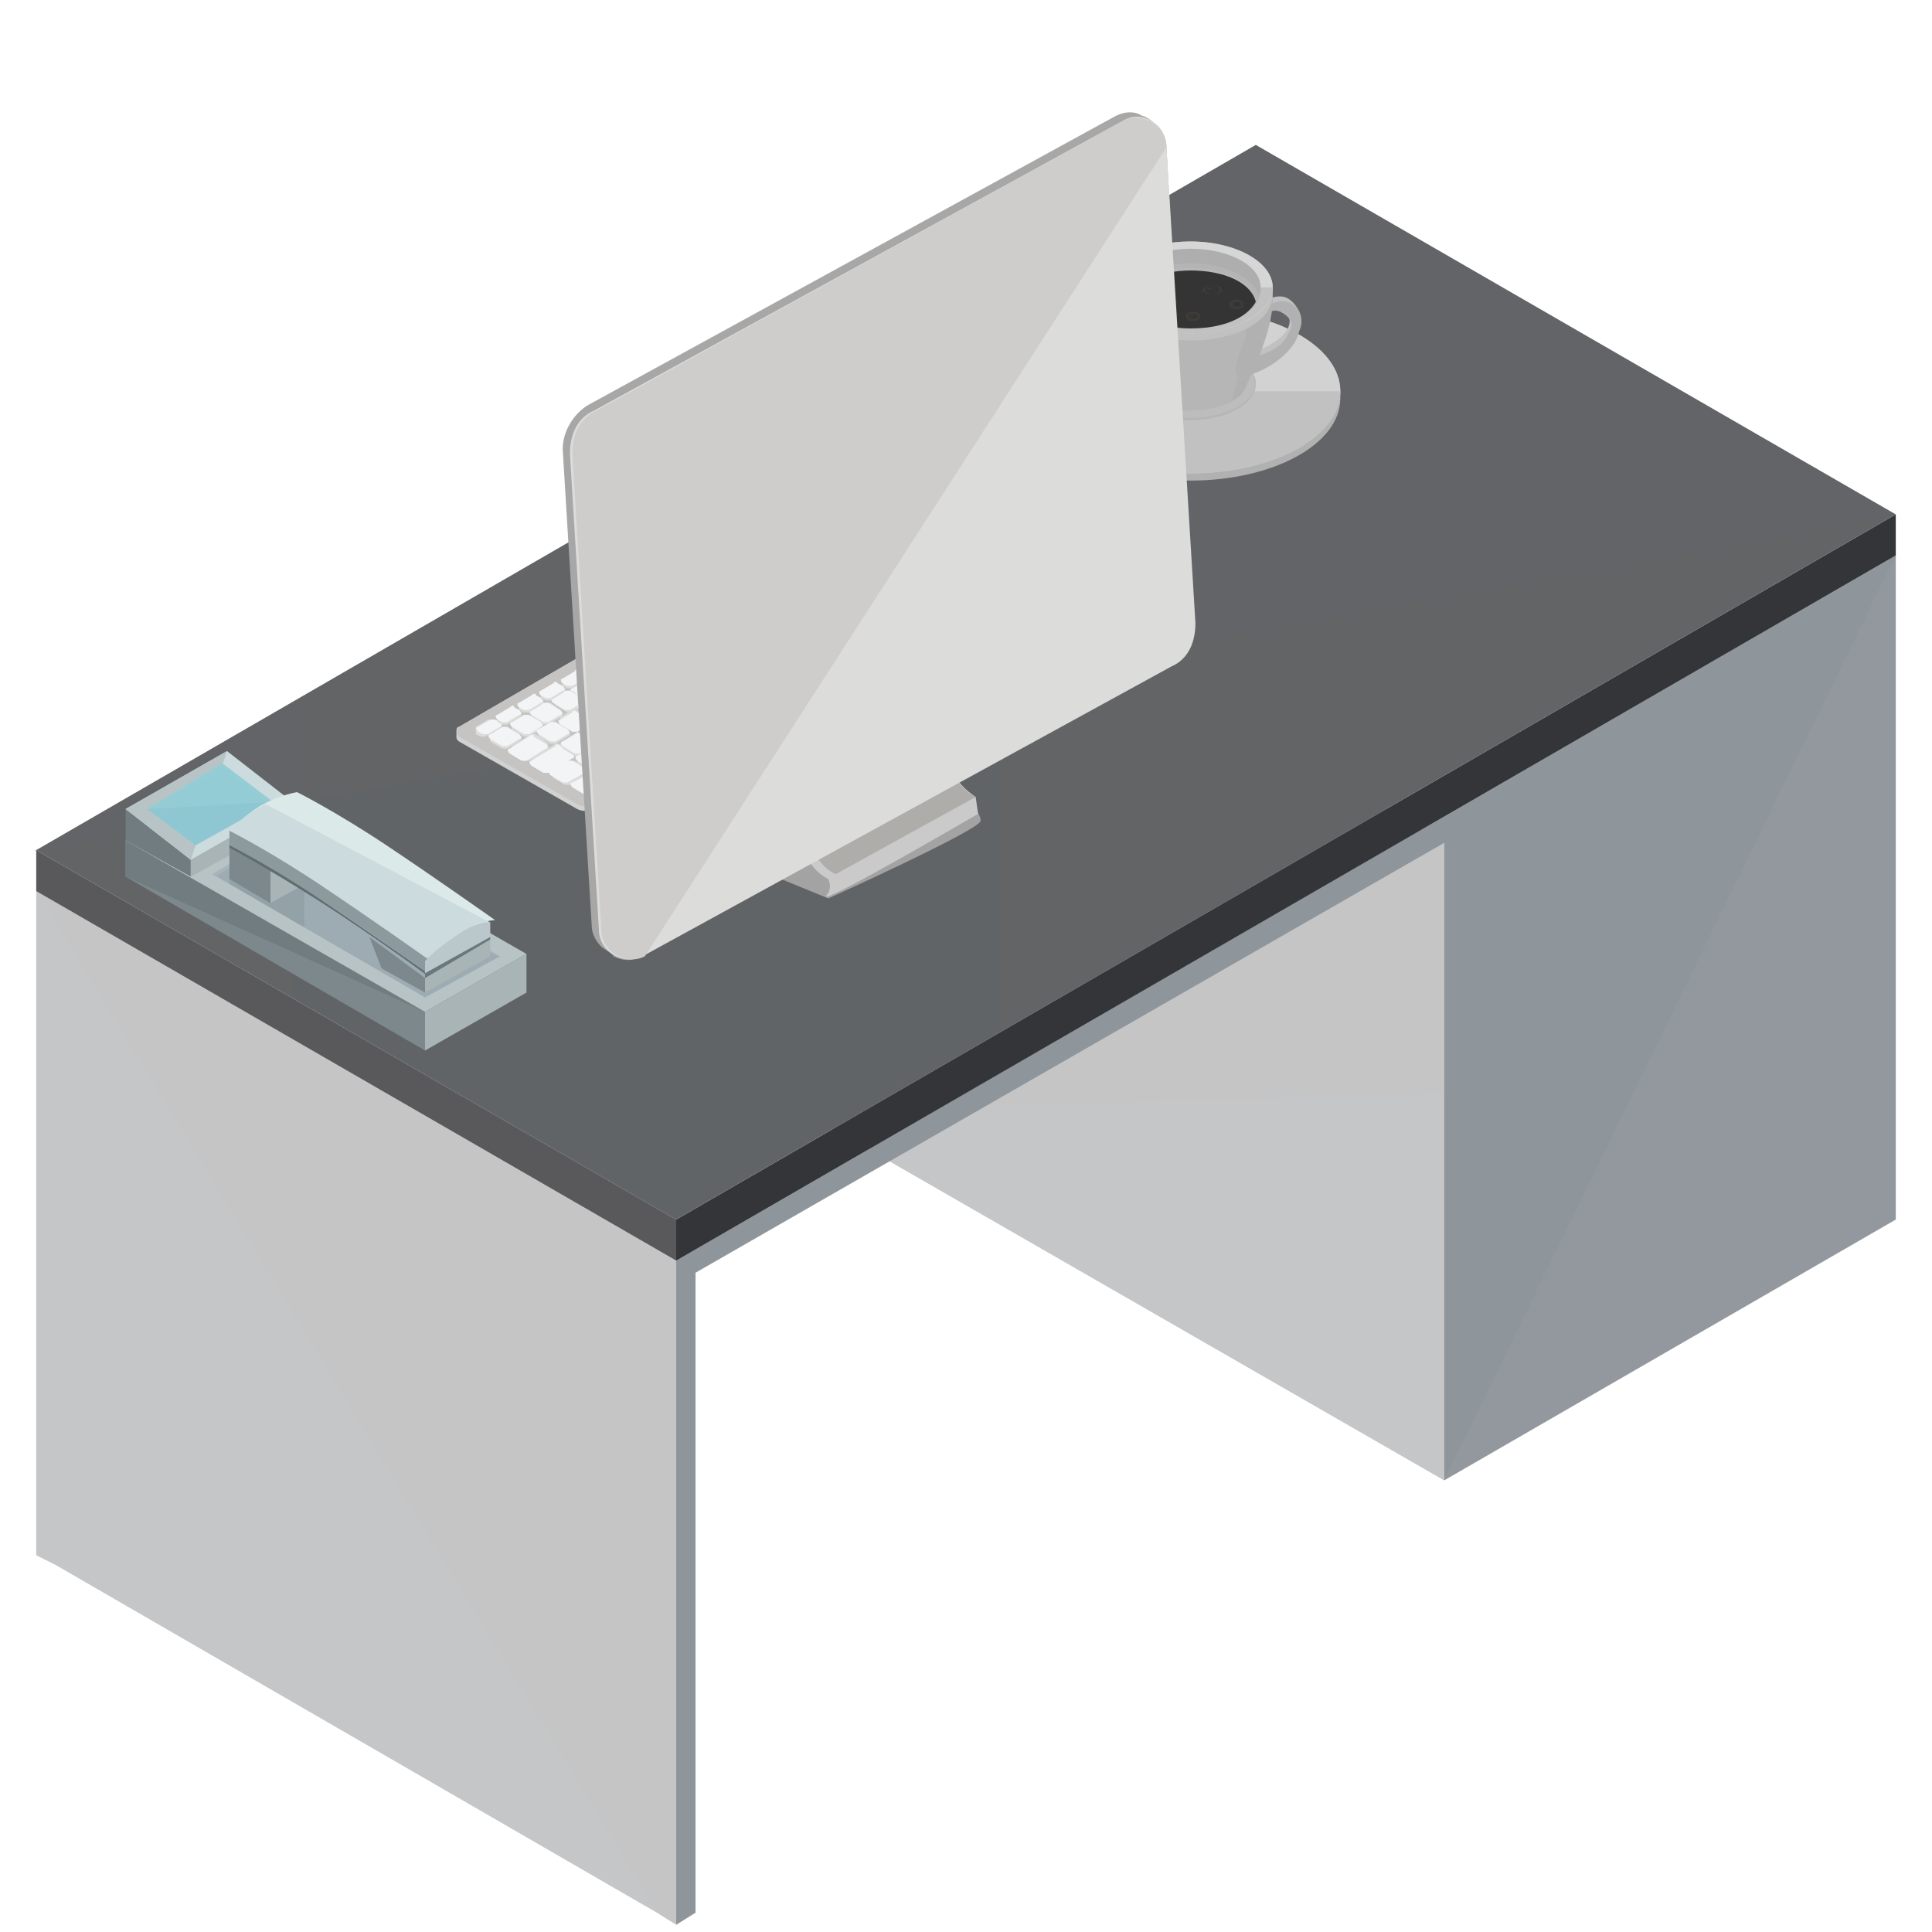 <?xml version="1.0" encoding="utf-8"?>
<!-- Generator: Adobe Illustrator 21.0.0, SVG Export Plug-In . SVG Version: 6.00 Build 0)  -->
<svg version="1.1" id="Layer_1" xmlns="http://www.w3.org/2000/svg" xmlns:xlink="http://www.w3.org/1999/xlink" x="0px" y="0px"
	 viewBox="0 0 80 80" style="enable-background:new 0 0 80 80;" xml:space="preserve">
<style type="text/css">
	.st0{fill:#C5C6C7;}
	.st1{opacity:0.2;fill:#C5C6C7;}
	.st2{fill:#92989E;}
	.st3{opacity:0.2;fill:#868E92;}
	.st4{fill:#333538;}
	.st5{fill:#59595C;}
	.st6{fill:#636467;}
	.st7{opacity:0.2;fill:#636467;}
	.st8{fill:#B1B1B1;}
	.st9{fill:#D2D2D2;}
	.st10{fill:#C2C1C1;}
	.st11{fill:#BBBBBB;}
	.st12{opacity:0.3;fill:#C2C1C1;}
	.st13{fill:#D5D6D5;}
	.st14{fill:#B1B4B6;}
	.st15{fill:#AEAEAE;}
	.st16{fill:#353434;}
	.st17{fill:#3E3C39;}
	.st18{fill:#D0D1D1;}
	.st19{fill:#C6C4C3;}
	.st20{fill:#DCDCDB;}
	.st21{fill:#F3F4F5;}
	.st22{fill:#C5C6D4;}
	.st23{fill:#DADAE0;}
	.st24{fill:#7D888D;}
	.st25{fill:#707C80;}
	.st26{fill:#B7C3C5;}
	.st27{fill:#9CACB2;}
	.st28{opacity:0.2;fill:#707C80;}
	.st29{fill:#A9B4B6;}
	.st30{opacity:0.2;fill:#A9B4B6;}
	.st31{fill:#CCDBDD;}
	.st32{fill:#95CDD6;}
	.st33{opacity:0.5;fill:#95CDD6;}
	.st34{opacity:0.3;fill:#80BCC9;}
	.st35{opacity:0.2;}
	.st36{fill:#DBE9E9;}
	.st37{fill:#8C999D;}
	.st38{fill:#5F6D71;}
	.st39{fill:#BAC8CB;}
	.st40{fill:#6A787B;}
	.st41{fill:#A3A3A3;}
	.st42{fill:#CBCACA;}
	.st43{fill:#AEADA9;}
	.st44{fill:#A8A7A7;}
	.st45{fill:#CECDCB;}
</style>
<polygon id="XMLID_1279_" class="st0" points="33.2,19.6 59.8,34.9 59.8,61.3 33.2,46 "/>
<polygon id="XMLID_1278_" class="st1" points="33.2,19.6 59.8,34.9 59.8,45.3 33.2,46 "/>
<polygon id="XMLID_1277_" class="st2" points="78.5,23 28,52.2 28,79.7 28.8,79.2 28.8,52.7 59.8,34.9 59.8,61.3 78.5,50.5 "/>
<polyline id="XMLID_1276_" class="st3" points="78.5,23 28,52.2 28,79.7 28.8,79.2 28.8,52.7 59.8,34.9 59.8,61.3 "/>
<polygon id="XMLID_1236_" class="st0" points="28,52.2 1.5,36.9 1.5,64.4 2.3,64.8 27.2,79.2 28,79.7 "/>
<polyline id="XMLID_1235_" class="st1" points="27.2,79.2 28,79.7 28,52.2 1.5,36.9 "/>
<g id="XMLID_1227_">
	<g id="XMLID_1228_">
		<polygon id="XMLID_1232_" class="st4" points="28,50.5 28,52.2 78.5,23 78.5,21.3 		"/>
		<polygon id="XMLID_1231_" class="st5" points="1.5,35.2 28,50.5 28,52.2 1.5,36.9 		"/>
		<polygon id="XMLID_1230_" class="st6" points="52,6 1.5,35.2 28,50.5 78.5,21.3 		"/>
		<polyline id="XMLID_1229_" class="st7" points="1.4,35.2 27.9,50.5 78.5,21.3 		"/>
		<polygon class="st7" points="12.1,41.3 28,50.5 41.4,42.7 41.4,13 37.5,14.4 12.1,29.1 		"/>
	</g>
</g>
<g id="XMLID_16235_">
	<g id="XMLID_16281_">
		<path id="XMLID_16284_" class="st8" d="M55.5,16.2c0-1.9-2.8-3.4-6.2-3.4c-3.4,0-6.2,1.5-6.2,3.4c0,0.2,0,0.1,0,0.3
			c0,1.9,2.8,3.4,6.2,3.4c3.4,0,6.2-1.5,6.2-3.4C55.5,16.3,55.5,16.4,55.5,16.2z"/>
		<ellipse id="XMLID_16283_" class="st9" cx="49.3" cy="16.2" rx="6.2" ry="3.4"/>
		<path id="XMLID_16282_" class="st10" d="M55.5,16.2c0,1.9-2.8,3.4-6.2,3.4c-3.4,0-6.2-1.5-6.2-3.4"/>
	</g>
	<g id="XMLID_16277_">
		<ellipse id="XMLID_16280_" class="st8" cx="49.3" cy="15.9" rx="2.7" ry="1.5"/>
		<g id="XMLID_16278_">
			<path id="XMLID_16279_" class="st11" d="M49.3,17.3c1.4,0,2.6-0.6,2.7-1.4c-0.1-0.8-1.3-1.4-2.7-1.4c-1.4,0-2.6,0.6-2.7,1.4
				C46.7,16.7,47.9,17.3,49.3,17.3z"/>
		</g>
		<path class="st12" d="M46.5,19.3c0.8,0.2,1.7,0.3,2.7,0.3c1,0,1.9-0.1,2.7-0.3v-4.1h-5.4V19.3z"/>
	</g>
	<g id="XMLID_16238_">
		<g id="XMLID_16239_">
			<g id="XMLID_16273_">
				<path id="XMLID_16274_" class="st10" d="M53.2,12.3c-0.4-0.1-0.8,0.1-1,0.4c-0.3,0.3-1.5,2.9-0.7,2.8c0.8-0.1,2.2-1.3,2.3-1.9
					c0.1-0.3,0-0.7,0-0.7C53.7,12.7,53.5,12.4,53.2,12.3z M51.8,14.6c-0.5,0.1,0.4-1.5,0.6-1.7c0.2-0.2,0.3-0.3,0.6-0.2
					c0.3,0.1,0.4,0.4,0.4,0.6C53.4,13.9,52.5,14.4,51.8,14.6z"/>
			</g>
			<path id="XMLID_16272_" class="st8" d="M45.9,12.4c0,1.5,1.1,3.5,1.1,3.6c0.2,0.5,1.2,1,2.3,1c1.1,0,2.1-0.4,2.3-1
				c0-0.1,1.1-2.1,1.1-3.6C52.7,10.9,45.9,10.9,45.9,12.4z"/>
			<path class="st12" d="M49.3,17c0.7,0,1.2-0.1,1.7-0.4c0.2-0.7,0.7-2.6,0.7-4.1c0-0.5-0.5-0.9-1.1-1.1c-0.8-0.1-1.8-0.1-2.6,0
				c-0.6,0.2-1.1,0.6-1.1,1.1c0,1.5,0.5,3.4,0.7,4.1C48,16.8,48.6,17,49.3,17z"/>
			<g id="XMLID_16267_">
				<g id="XMLID_16268_">
					<path id="XMLID_16269_" class="st8" d="M53.3,12.5c-0.4-0.1-0.7,0.1-1,0.3c-0.3,0.3-1.7,2.9-0.9,2.8c0.8-0.1,2.2-0.9,2.4-1.9
						C54,13.3,53.9,12.7,53.3,12.5z M53.4,13.7c-0.2,0.5-0.5,0.8-1.5,1.1c-0.5,0.1,0.4-1.5,0.5-1.7c0.2-0.2,0.3-0.3,0.6-0.2
						C53.4,13.1,53.6,13.4,53.4,13.7z"/>
				</g>
			</g>
			<path id="XMLID_16266_" class="st10" d="M52.7,11.9c0-1-1.5-1.9-3.4-1.9c-1.9,0-3.4,0.8-3.4,1.9c0,0.1,0,0.2,0,0.3
				c0,1,1.5,1.9,3.4,1.9c1.9,0,3.4-0.8,3.4-1.9C52.7,12.1,52.7,12.1,52.7,11.9z"/>
			<ellipse id="XMLID_16265_" class="st13" cx="49.3" cy="11.9" rx="3.4" ry="1.9"/>
			<path id="XMLID_16264_" class="st10" d="M52.7,11.9c0,1-1.5,1.9-3.4,1.9c-1.9,0-3.4-0.8-3.4-1.9"/>
			<ellipse id="XMLID_16263_" class="st14" cx="49.3" cy="12" rx="2.9" ry="1.6"/>
			<g id="XMLID_16240_">
				<path id="XMLID_16262_" class="st15" d="M49.3,11.1c1.4,0,2.6,0.6,2.7,1.3c0.1-0.2,0.2-0.3,0.2-0.5c0-0.9-1.3-1.6-2.9-1.6
					c-1.6,0-2.9,0.7-2.9,1.6c0,0.2,0.1,0.4,0.2,0.5C46.7,11.7,47.9,11.1,49.3,11.1z"/>
				<path class="st12" d="M49.3,10.9c-1.4,0-2.6,0.6-2.8,1.3c0,0.1,0.1,0.2,0.1,0.3c0.2-0.8,1.3-1.3,2.7-1.3c1.4,0,2.6,0.6,2.7,1.3
					c0.1-0.1,0.1-0.2,0.1-0.3C51.9,11.5,50.7,10.9,49.3,10.9z"/>
				<path id="XMLID_16261_" class="st16" d="M49.3,13.6c1.3,0,2.3-0.4,2.7-1.1c-0.2-0.8-1.3-1.3-2.7-1.3c-1.4,0-2.6,0.6-2.7,1.3
					C46.9,13.1,48,13.6,49.3,13.6z"/>
				<g id="XMLID_16257_">
					<ellipse id="XMLID_16260_" class="st17" cx="48.1" cy="12.6" rx="0.4" ry="0.2"/>
					<ellipse id="XMLID_16259_" class="st16" cx="48.1" cy="12.6" rx="0.3" ry="0.2"/>
					<path id="XMLID_16258_" class="st17" d="M48,12.6c0-0.1,0.1-0.1,0.2-0.1c0,0,0.1,0,0.1,0c0,0-0.1,0-0.2,0
						C48,12.6,48,12.7,48,12.6C48,12.6,48,12.6,48,12.6z"/>
				</g>
				<g id="XMLID_16253_">
					<ellipse id="XMLID_16256_" class="st17" cx="48.1" cy="11.6" rx="0.3" ry="0.2"/>
					<ellipse id="XMLID_16255_" class="st16" cx="48.1" cy="11.6" rx="0.2" ry="0.1"/>
					<path id="XMLID_16254_" class="st17" d="M48,11.6c0,0,0.1-0.1,0.1-0.1c0,0,0.1,0,0.1,0c0,0-0.1,0-0.1,0
						C48.1,11.6,48.1,11.7,48,11.6C48,11.7,48,11.7,48,11.6z"/>
				</g>
				<g id="XMLID_16249_">
					<ellipse id="XMLID_16252_" class="st17" cx="51.2" cy="12.6" rx="0.3" ry="0.2"/>
					<ellipse id="XMLID_16251_" class="st16" cx="51.2" cy="12.6" rx="0.2" ry="0.1"/>
					<path id="XMLID_16250_" class="st17" d="M51,12.6c0,0,0.1-0.1,0.1-0.1c0,0,0.1,0,0.1,0c0,0-0.1,0-0.1,0
						C51.1,12.6,51.1,12.7,51,12.6C51.1,12.6,51,12.6,51,12.6z"/>
				</g>
				<g id="XMLID_16245_">
					<ellipse id="XMLID_16248_" class="st17" cx="49.4" cy="13.1" rx="0.3" ry="0.2"/>
					<ellipse id="XMLID_16247_" class="st16" cx="49.4" cy="13.1" rx="0.2" ry="0.1"/>
					<path id="XMLID_16246_" class="st17" d="M49.3,13.1c0,0,0.1-0.1,0.1-0.1c0,0,0.1,0,0.1,0c0,0-0.1,0-0.1,0
						C49.4,13.1,49.4,13.2,49.3,13.1C49.3,13.1,49.3,13.1,49.3,13.1z"/>
				</g>
				<g id="XMLID_16241_">
					<ellipse id="XMLID_16244_" class="st17" cx="50.2" cy="12" rx="0.4" ry="0.2"/>
					<ellipse id="XMLID_16243_" class="st16" cx="50.2" cy="12" rx="0.3" ry="0.2"/>
					<path id="XMLID_16242_" class="st17" d="M50,12c0-0.1,0.1-0.1,0.2-0.1c0,0,0.1,0,0.1,0c0,0-0.1,0-0.1,0C50.1,12,50.1,12,50,12
						C50,12,50,12,50,12z"/>
				</g>
			</g>
		</g>
	</g>
</g>
<g id="XMLID_44929_">
	<path id="XMLID_45336_" class="st18" d="M37,25.9c0-0.1,0-0.1-0.1-0.2L32,22.9c-0.2-0.1-0.4-0.1-0.6,0l-12.4,7.2
		c-0.1,0-0.1,0.1-0.1,0.2c0,0.1,0,0.2,0,0.2c0,0.1,0,0.1,0.1,0.2l4.9,2.8c0.2,0.1,0.4,0.1,0.6,0l12.4-7.2c0.1,0,0.1-0.1,0.1-0.2
		C37,26.1,37,26,37,25.9z"/>
	<path id="XMLID_45335_" class="st19" d="M36.9,25.8L32,22.9c-0.2-0.1-0.4-0.1-0.6,0l-12.4,7.2c-0.1,0.1-0.1,0.3,0,0.4l4.9,2.8
		c0.2,0.1,0.4,0.1,0.6,0l12.4-7.2C37.1,26,37.1,25.8,36.9,25.8z"/>
	<g id="XMLID_44930_">
		<g id="XMLID_45270_">
			<g id="XMLID_45326_">
				<g id="XMLID_45331_">
					<g id="XMLID_45332_">
						<path id="XMLID_45334_" class="st20" d="M31.9,24.5C31.9,24.5,31.9,24.5,31.9,24.5l-0.5-0.4c-0.1,0-0.2,0-0.2,0l-0.5,0.3
							c0,0,0,0,0,0.1v0.1c0,0,0,0.1,0,0.1l0.5,0.3c0.1,0,0.2,0,0.2,0l0.5-0.3C31.9,24.7,31.9,24.7,31.9,24.5L31.9,24.5z"/>
						<path id="XMLID_45333_" class="st21" d="M31.1,24.2l-0.5,0.3c-0.1,0-0.1,0.1,0,0.2l0.5,0.3c0.1,0,0.2,0,0.2,0l0.5-0.3
							c0.1,0,0.1-0.1,0-0.2l-0.5-0.3C31.3,24.1,31.2,24.1,31.1,24.2z"/>
					</g>
				</g>
				<g id="XMLID_45327_">
					<g id="XMLID_45328_">
						<path id="XMLID_45330_" class="st20" d="M31,25C31,25,31,25,31,25l-0.5-0.4c-0.1,0-0.2,0-0.2,0L29.8,25c0,0,0,0,0,0.1v0.1
							c0,0,0,0.1,0,0.1l0.5,0.3c0.1,0,0.2,0,0.2,0l0.5-0.3C31,25.2,31,25.2,31,25L31,25z"/>
						<path id="XMLID_45329_" class="st21" d="M30.3,24.7L29.8,25c-0.1,0-0.1,0.1,0,0.2l0.5,0.3c0.1,0,0.2,0,0.2,0l0.5-0.3
							c0.1,0,0.1-0.1,0-0.2l-0.5-0.3C30.4,24.6,30.3,24.6,30.3,24.7z"/>
					</g>
				</g>
			</g>
			<g id="XMLID_45321_">
				<g id="XMLID_45322_">
					<g id="XMLID_45323_">
						<path id="XMLID_45325_" class="st20" d="M33,23.9C33,23.8,33,23.8,33,23.9l-0.5-0.4c-0.1,0-0.2,0-0.2,0L31.5,24c0,0,0,0,0,0.1
							l0,0.1c0,0,0,0.1,0,0.1l0.5,0.3c0.1,0,0.2,0,0.2,0L33,24C33,24,33,24,33,23.9L33,23.9z"/>
						<path id="XMLID_45324_" class="st21" d="M32.3,23.5L31.5,24c-0.1,0-0.1,0.1,0,0.2l0.5,0.3c0.1,0,0.2,0,0.2,0L33,24
							c0.1,0,0.1-0.1,0-0.2l-0.5-0.3C32.4,23.5,32.3,23.5,32.3,23.5z"/>
					</g>
				</g>
			</g>
			<g id="XMLID_45312_">
				<g id="XMLID_45317_">
					<g id="XMLID_45318_">
						<path id="XMLID_45320_" class="st20" d="M30.2,25.5C30.2,25.5,30.2,25.5,30.2,25.5l-0.5-0.4c-0.1,0-0.2,0-0.2,0l-0.5,0.3
							c0,0,0,0,0,0.1l0,0.1c0,0,0,0.1,0,0.1l0.5,0.3c0.1,0,0.2,0,0.2,0l0.5-0.3C30.2,25.7,30.2,25.7,30.2,25.5L30.2,25.5z"/>
						<path id="XMLID_45319_" class="st21" d="M29.4,25.2l-0.5,0.3c-0.1,0-0.1,0.1,0,0.2l0.5,0.3c0.1,0,0.2,0,0.2,0l0.5-0.3
							c0.1,0,0.1-0.1,0-0.2l-0.5-0.3C29.6,25.1,29.5,25.1,29.4,25.2z"/>
					</g>
				</g>
				<g id="XMLID_45313_">
					<g id="XMLID_45314_">
						<path id="XMLID_45316_" class="st20" d="M29.3,26C29.3,26,29.3,26,29.3,26l-0.5-0.4c-0.1,0-0.2,0-0.2,0L28,26c0,0,0,0,0,0.1
							l0,0.1c0,0,0,0.1,0,0.1l0.5,0.3c0.1,0,0.2,0,0.2,0l0.5-0.3C29.3,26.2,29.3,26.2,29.3,26L29.3,26z"/>
						<path id="XMLID_45315_" class="st21" d="M28.5,25.7L28,26c-0.1,0-0.1,0.1,0,0.2l0.5,0.3c0.1,0,0.2,0,0.2,0l0.5-0.3
							c0.1,0,0.1-0.1,0-0.2l-0.5-0.3C28.7,25.6,28.6,25.6,28.5,25.7z"/>
					</g>
				</g>
			</g>
			<g id="XMLID_45303_">
				<g id="XMLID_45308_">
					<g id="XMLID_45309_">
						<path id="XMLID_45311_" class="st20" d="M28.5,26.5C28.4,26.5,28.4,26.5,28.5,26.5l-0.5-0.4c-0.1,0-0.2,0-0.2,0l-0.5,0.3
							c0,0,0,0,0,0.1v0.1c0,0,0,0.1,0,0.1l0.5,0.3c0.1,0,0.2,0,0.2,0l0.5-0.3C28.4,26.7,28.5,26.6,28.5,26.5L28.5,26.5z"/>
						<path id="XMLID_45310_" class="st21" d="M27.7,26.2l-0.5,0.3c-0.1,0-0.1,0.1,0,0.2l0.5,0.3c0.1,0,0.2,0,0.2,0l0.5-0.3
							c0.1,0,0.1-0.1,0-0.2l-0.5-0.3C27.8,26.1,27.8,26.1,27.7,26.2z"/>
					</g>
				</g>
				<g id="XMLID_45304_">
					<g id="XMLID_45305_">
						<path id="XMLID_45307_" class="st20" d="M27.6,27C27.6,27,27.6,27,27.6,27l-0.5-0.4c-0.1,0-0.2,0-0.2,0L26.3,27c0,0,0,0,0,0.1
							l0,0.1c0,0,0,0.1,0,0.1l0.5,0.3c0.1,0,0.2,0,0.2,0l0.5-0.3C27.6,27.2,27.6,27.1,27.6,27L27.6,27z"/>
						<path id="XMLID_45306_" class="st21" d="M26.8,26.7L26.3,27c-0.1,0-0.1,0.1,0,0.2l0.5,0.3c0.1,0,0.2,0,0.2,0l0.5-0.3
							c0.1,0,0.1-0.1,0-0.2l-0.5-0.3C27,26.6,26.9,26.6,26.8,26.7z"/>
					</g>
				</g>
			</g>
			<g id="XMLID_45294_">
				<g id="XMLID_45299_">
					<g id="XMLID_45300_">
						<path id="XMLID_45302_" class="st20" d="M26.7,27.5C26.7,27.5,26.7,27.5,26.7,27.5l-0.5-0.4c-0.1,0-0.2,0-0.2,0l-0.5,0.3
							c0,0,0,0,0,0.1v0.1c0,0,0,0.1,0,0.1L26,28c0.1,0,0.2,0,0.2,0l0.5-0.3C26.7,27.7,26.7,27.6,26.7,27.5L26.7,27.5z"/>
						<path id="XMLID_45301_" class="st21" d="M26,27.2l-0.5,0.3c-0.1,0-0.1,0.1,0,0.2l0.5,0.3c0.1,0,0.2,0,0.2,0l0.5-0.3
							c0.1,0,0.1-0.1,0-0.2l-0.5-0.3C26.1,27.1,26,27.1,26,27.2z"/>
					</g>
				</g>
				<g id="XMLID_45295_">
					<g id="XMLID_45296_">
						<path id="XMLID_45298_" class="st20" d="M25.9,28C25.9,28,25.9,28,25.9,28l-0.5-0.4c-0.1,0-0.2,0-0.2,0l-0.5,0.3
							c0,0,0,0,0,0.1l0,0.1c0,0,0,0.1,0,0.1l0.5,0.3c0.1,0,0.2,0,0.2,0l0.5-0.3C25.9,28.2,25.9,28.1,25.9,28L25.9,28z"/>
						<path id="XMLID_45297_" class="st21" d="M25.1,27.7l-0.5,0.3c-0.1,0-0.1,0.1,0,0.2l0.5,0.3c0.1,0,0.2,0,0.2,0l0.5-0.3
							c0.1,0,0.1-0.1,0-0.2l-0.5-0.3C25.3,27.6,25.2,27.6,25.1,27.7z"/>
					</g>
				</g>
			</g>
			<g id="XMLID_45285_">
				<g id="XMLID_45290_">
					<g id="XMLID_45291_">
						<path id="XMLID_45293_" class="st20" d="M25,28.5C25,28.5,25,28.5,25,28.5l-0.5-0.4c-0.1,0-0.2,0-0.2,0l-0.5,0.3
							c0,0,0,0,0,0.1v0.1c0,0,0,0.1,0,0.1l0.5,0.3c0.1,0,0.2,0,0.2,0l0.5-0.3C25,28.7,25,28.6,25,28.5L25,28.5z"/>
						<path id="XMLID_45292_" class="st21" d="M24.2,28.2l-0.5,0.3c-0.1,0-0.1,0.1,0,0.2l0.5,0.3c0.1,0,0.2,0,0.2,0l0.5-0.3
							c0.1,0,0.1-0.1,0-0.2l-0.5-0.3C24.4,28.1,24.3,28.1,24.2,28.2z"/>
					</g>
				</g>
				<g id="XMLID_45286_">
					<g id="XMLID_45287_">
						<path id="XMLID_45289_" class="st20" d="M24.2,29C24.2,29,24.1,28.9,24.2,29l-0.5-0.4c-0.1,0-0.2,0-0.2,0l-0.5,0.3
							c0,0,0,0,0,0.1l0,0.1c0,0,0,0.1,0,0.1l0.5,0.3c0.1,0,0.2,0,0.2,0l0.5-0.3C24.1,29.2,24.2,29.1,24.2,29L24.2,29z"/>
						<path id="XMLID_45288_" class="st21" d="M23.4,28.6l-0.5,0.3c-0.1,0-0.1,0.1,0,0.2l0.5,0.3c0.1,0,0.2,0,0.2,0l0.5-0.3
							c0.1,0,0.1-0.1,0-0.2l-0.5-0.3C23.5,28.6,23.5,28.6,23.4,28.6z"/>
					</g>
				</g>
			</g>
			<g id="XMLID_45276_">
				<g id="XMLID_45281_">
					<g id="XMLID_45282_">
						<path id="XMLID_45284_" class="st20" d="M23.3,29.5C23.3,29.5,23.3,29.4,23.3,29.5l-0.5-0.4c-0.1,0-0.2,0-0.2,0L22,29.4
							c0,0,0,0,0,0.1v0.1c0,0,0,0.1,0,0.1l0.5,0.3c0.1,0,0.2,0,0.2,0l0.5-0.3C23.3,29.7,23.3,29.6,23.3,29.5L23.3,29.5z"/>
						<path id="XMLID_45283_" class="st21" d="M22.5,29.1L22,29.4c-0.1,0-0.1,0.1,0,0.2l0.5,0.3c0.1,0,0.2,0,0.2,0l0.5-0.3
							c0.1,0,0.1-0.1,0-0.2l-0.5-0.3C22.7,29.1,22.6,29.1,22.5,29.1z"/>
					</g>
				</g>
				<g id="XMLID_45277_">
					<g id="XMLID_45278_">
						<path id="XMLID_45280_" class="st20" d="M22.4,30C22.4,30,22.4,29.9,22.4,30l-0.5-0.4c-0.1,0-0.2,0-0.2,0l-0.5,0.3
							c0,0,0,0,0,0.1l0,0.1c0,0,0,0.1,0,0.1l0.5,0.3c0.1,0,0.2,0,0.2,0l0.5-0.3C22.4,30.2,22.4,30.1,22.4,30L22.4,30z"/>
						<path id="XMLID_45279_" class="st21" d="M21.7,29.6l-0.5,0.3c-0.1,0-0.1,0.1,0,0.2l0.5,0.3c0.1,0,0.2,0,0.2,0l0.5-0.3
							c0.1,0,0.1-0.1,0-0.2l-0.5-0.3C21.8,29.6,21.7,29.6,21.7,29.6z"/>
					</g>
				</g>
			</g>
			<g id="XMLID_45271_">
				<g id="XMLID_45272_">
					<g id="XMLID_45273_">
						<path id="XMLID_45275_" class="st20" d="M21.6,30.5C21.6,30.5,21.6,30.4,21.6,30.5L21,30.1c-0.1,0-0.2,0-0.2,0l-0.5,0.3
							c0,0,0,0,0,0.1v0.1c0,0,0,0.1,0,0.1l0.5,0.3c0.1,0,0.2,0,0.2,0l0.5-0.3C21.6,30.6,21.6,30.6,21.6,30.5L21.6,30.5z"/>
						<path id="XMLID_45274_" class="st21" d="M20.8,30.1l-0.5,0.3c-0.1,0-0.1,0.1,0,0.2l0.5,0.3c0.1,0,0.2,0,0.2,0l0.5-0.3
							c0.1,0,0.1-0.1,0-0.2L21,30.1C21,30.1,20.9,30.1,20.8,30.1z"/>
					</g>
				</g>
			</g>
		</g>
		<g id="XMLID_45174_">
			<g id="XMLID_45243_">
				<g id="XMLID_45257_">
					<g id="XMLID_45264_">
						<g id="XMLID_45265_">
							<g id="XMLID_45266_">
								<g id="XMLID_45267_">
									<path id="XMLID_45269_" class="st20" d="M20.7,30C20.7,30,20.7,29.9,20.7,30l-0.3-0.2c-0.1,0-0.2,0-0.2,0l-0.5,0.3
										c0,0,0,0,0,0.1l0,0.1c0,0,0,0.1,0,0.1l0.2,0.1c0.1,0,0.2,0,0.2,0l0.5-0.3C20.7,30.2,20.8,30.1,20.7,30L20.7,30z"/>
									<path id="XMLID_45268_" class="st21" d="M20.3,29.8l-0.5,0.3c-0.1,0-0.1,0.1,0,0.2l0.2,0.1c0.1,0,0.2,0,0.2,0l0.5-0.3
										c0.1,0,0.1-0.1,0-0.2l-0.2-0.1C20.4,29.8,20.3,29.8,20.3,29.8z"/>
								</g>
							</g>
						</g>
					</g>
					<g id="XMLID_45258_">
						<g id="XMLID_45259_">
							<g id="XMLID_45260_">
								<g id="XMLID_45261_">
									<path id="XMLID_45263_" class="st20" d="M21.6,29.5C21.6,29.5,21.6,29.4,21.6,29.5l-0.3-0.2c-0.1,0-0.2,0-0.2,0l-0.5,0.3
										c0,0,0,0,0,0.1l0,0.1c0,0,0,0.1,0,0.1l0.2,0.1c0.1,0,0.2,0,0.2,0l0.5-0.3C21.6,29.6,21.6,29.6,21.6,29.5L21.6,29.5z"/>
									<path id="XMLID_45262_" class="st21" d="M21.1,29.3l-0.5,0.3c-0.1,0-0.1,0.1,0,0.2l0.2,0.1c0.1,0,0.2,0,0.2,0l0.5-0.3
										c0.1,0,0.1-0.1,0-0.2l-0.2-0.1C21.3,29.2,21.2,29.2,21.1,29.3z"/>
								</g>
							</g>
						</g>
					</g>
				</g>
				<g id="XMLID_45244_">
					<g id="XMLID_45251_">
						<g id="XMLID_45252_">
							<g id="XMLID_45253_">
								<g id="XMLID_45254_">
									<path id="XMLID_45256_" class="st20" d="M22.5,29C22.5,28.9,22.5,28.9,22.5,29l-0.3-0.2c-0.1,0-0.2,0-0.2,0l-0.5,0.3
										c0,0,0,0,0,0.1v0.1c0,0,0,0.1,0,0.1l0.2,0.1c0.1,0,0.2,0,0.2,0l0.5-0.3C22.5,29.1,22.5,29.1,22.5,29L22.5,29z"/>
									<path id="XMLID_45255_" class="st21" d="M22,28.8l-0.5,0.3c-0.1,0-0.1,0.1,0,0.2l0.2,0.1c0.1,0,0.2,0,0.2,0l0.5-0.3
										c0.1,0,0.1-0.1,0-0.2l-0.2-0.1C22.2,28.7,22.1,28.7,22,28.8z"/>
								</g>
							</g>
						</g>
					</g>
					<g id="XMLID_45245_">
						<g id="XMLID_45246_">
							<g id="XMLID_45247_">
								<g id="XMLID_45248_">
									<path id="XMLID_45250_" class="st20" d="M23.4,28.5C23.4,28.4,23.4,28.4,23.4,28.5l-0.3-0.2c-0.1,0-0.2,0-0.2,0l-0.5,0.3
										c0,0,0,0,0,0.1v0.1c0,0,0,0.1,0,0.1l0.2,0.1c0.1,0,0.2,0,0.2,0l0.5-0.3C23.4,28.6,23.4,28.6,23.4,28.5L23.4,28.5z"/>
									<path id="XMLID_45249_" class="st21" d="M22.9,28.3l-0.5,0.3c-0.1,0-0.1,0.1,0,0.2l0.2,0.1c0.1,0,0.2,0,0.2,0l0.5-0.3
										c0.1,0,0.1-0.1,0-0.2l-0.2-0.1C23,28.2,23,28.2,22.9,28.3z"/>
								</g>
							</g>
						</g>
					</g>
				</g>
			</g>
			<g id="XMLID_45216_">
				<g id="XMLID_45230_">
					<g id="XMLID_45237_">
						<g id="XMLID_45238_">
							<g id="XMLID_45239_">
								<g id="XMLID_45240_">
									<path id="XMLID_45242_" class="st20" d="M24.3,28C24.3,27.9,24.2,27.9,24.3,28L24,27.8c-0.1,0-0.2,0-0.2,0l-0.5,0.3
										c0,0,0,0,0,0.1l0,0.1c0,0,0,0.1,0,0.1l0.2,0.1c0.1,0,0.2,0,0.2,0l0.5-0.3C24.3,28.1,24.3,28.1,24.3,28L24.3,28z"/>
									<path id="XMLID_45241_" class="st21" d="M23.8,27.8l-0.5,0.3c-0.1,0-0.1,0.1,0,0.2l0.2,0.1c0.1,0,0.2,0,0.2,0l0.5-0.3
										c0.1,0,0.1-0.1,0-0.2L24,27.8C23.9,27.7,23.8,27.7,23.8,27.8z"/>
								</g>
							</g>
						</g>
					</g>
					<g id="XMLID_45231_">
						<g id="XMLID_45232_">
							<g id="XMLID_45233_">
								<g id="XMLID_45234_">
									<path id="XMLID_45236_" class="st20" d="M25.1,27.4C25.1,27.4,25.1,27.4,25.1,27.4l-0.3-0.2c-0.1,0-0.2,0-0.2,0l-0.5,0.3
										c0,0,0,0,0,0.1l0,0.1c0,0,0,0.1,0,0.1l0.2,0.1c0.1,0,0.2,0,0.2,0l0.5-0.3C25.1,27.6,25.1,27.6,25.1,27.4L25.1,27.4z"/>
									<path id="XMLID_45235_" class="st21" d="M24.6,27.3l-0.5,0.3c-0.1,0-0.1,0.1,0,0.2l0.2,0.1c0.1,0,0.2,0,0.2,0l0.5-0.3
										c0.1,0,0.1-0.1,0-0.2l-0.2-0.1C24.8,27.2,24.7,27.2,24.6,27.3z"/>
								</g>
							</g>
						</g>
					</g>
				</g>
				<g id="XMLID_45217_">
					<g id="XMLID_45224_">
						<g id="XMLID_45225_">
							<g id="XMLID_45226_">
								<g id="XMLID_45227_">
									<path id="XMLID_45229_" class="st20" d="M26,26.9C26,26.9,26,26.9,26,26.9l-0.3-0.2c-0.1,0-0.2,0-0.2,0L25,27
										c0,0,0,0,0,0.1v0.1c0,0,0,0.1,0,0.1l0.2,0.1c0.1,0,0.2,0,0.2,0l0.5-0.3C26,27.1,26,27.1,26,26.9L26,26.9z"/>
									<path id="XMLID_45228_" class="st21" d="M25.5,26.7L25,27c-0.1,0-0.1,0.1,0,0.2l0.2,0.1c0.1,0,0.2,0,0.2,0L26,27
										c0.1,0,0.1-0.1,0-0.2l-0.2-0.1C25.7,26.7,25.6,26.7,25.5,26.7z"/>
								</g>
							</g>
						</g>
					</g>
					<g id="XMLID_45218_">
						<g id="XMLID_45219_">
							<g id="XMLID_45220_">
								<g id="XMLID_45221_">
									<path id="XMLID_45223_" class="st20" d="M26.9,26.4C26.9,26.4,26.9,26.4,26.9,26.4l-0.3-0.2c-0.1,0-0.2,0-0.2,0l-0.5,0.3
										c0,0,0,0,0,0.1v0.1c0,0,0,0.1,0,0.1l0.2,0.1c0.1,0,0.2,0,0.2,0l0.5-0.3C26.9,26.6,26.9,26.6,26.9,26.4L26.9,26.4z"/>
									<path id="XMLID_45222_" class="st21" d="M26.4,26.2l-0.5,0.3c-0.1,0-0.1,0.1,0,0.2l0.2,0.1c0.1,0,0.2,0,0.2,0l0.5-0.3
										c0.1,0,0.1-0.1,0-0.2l-0.2-0.1C26.6,26.2,26.5,26.2,26.4,26.2z"/>
								</g>
							</g>
						</g>
					</g>
				</g>
			</g>
			<g id="XMLID_45189_">
				<g id="XMLID_45203_">
					<g id="XMLID_45210_">
						<g id="XMLID_45211_">
							<g id="XMLID_45212_">
								<g id="XMLID_45213_">
									<path id="XMLID_45215_" class="st20" d="M27.8,25.9C27.8,25.9,27.8,25.9,27.8,25.9l-0.3-0.2c-0.1,0-0.2,0-0.2,0L26.8,26
										c0,0,0,0,0,0.1l0,0.1c0,0,0,0.1,0,0.1l0.2,0.1c0.1,0,0.2,0,0.2,0l0.5-0.3C27.8,26.1,27.8,26.1,27.8,25.9L27.8,25.9z"/>
									<path id="XMLID_45214_" class="st21" d="M27.3,25.7L26.8,26c-0.1,0-0.1,0.1,0,0.2l0.2,0.1c0.1,0,0.2,0,0.2,0l0.5-0.3
										c0.1,0,0.1-0.1,0-0.2l-0.2-0.1C27.4,25.7,27.4,25.7,27.3,25.7z"/>
								</g>
							</g>
						</g>
					</g>
					<g id="XMLID_45204_">
						<g id="XMLID_45205_">
							<g id="XMLID_45206_">
								<g id="XMLID_45207_">
									<path id="XMLID_45209_" class="st20" d="M28.7,25.4C28.7,25.4,28.6,25.4,28.7,25.4l-0.3-0.2c-0.1,0-0.2,0-0.2,0l-0.5,0.3
										c0,0,0,0,0,0.1l0,0.1c0,0,0,0.1,0,0.1l0.2,0.1c0.1,0,0.2,0,0.2,0l0.5-0.3C28.6,25.6,28.7,25.5,28.7,25.4L28.7,25.4z"/>
									<path id="XMLID_45208_" class="st21" d="M28.2,25.2l-0.5,0.3c-0.1,0-0.1,0.1,0,0.2l0.2,0.1c0.1,0,0.2,0,0.2,0l0.5-0.3
										c0.1,0,0.1-0.1,0-0.2l-0.2-0.1C28.3,25.2,28.2,25.2,28.2,25.2z"/>
								</g>
							</g>
						</g>
					</g>
				</g>
				<g id="XMLID_45190_">
					<g id="XMLID_45197_">
						<g id="XMLID_45198_">
							<g id="XMLID_45199_">
								<g id="XMLID_45200_">
									<path id="XMLID_45202_" class="st20" d="M29.5,24.9C29.5,24.9,29.5,24.9,29.5,24.9l-0.3-0.2c-0.1,0-0.2,0-0.2,0L28.5,25
										c0,0,0,0,0,0.1v0.1c0,0,0,0.1,0,0.1l0.2,0.1c0.1,0,0.2,0,0.2,0l0.5-0.3C29.5,25.1,29.5,25,29.5,24.9L29.5,24.9z"/>
									<path id="XMLID_45201_" class="st21" d="M29,24.7L28.5,25c-0.1,0-0.1,0.1,0,0.2l0.2,0.1c0.1,0,0.2,0,0.2,0l0.5-0.3
										c0.1,0,0.1-0.1,0-0.2l-0.2-0.1C29.2,24.7,29.1,24.7,29,24.7z"/>
								</g>
							</g>
						</g>
					</g>
					<g id="XMLID_45191_">
						<g id="XMLID_45192_">
							<g id="XMLID_45193_">
								<g id="XMLID_45194_">
									<path id="XMLID_45196_" class="st20" d="M30.4,24.4C30.4,24.4,30.4,24.3,30.4,24.4l-0.3-0.2c-0.1,0-0.2,0-0.2,0l-0.5,0.3
										c0,0,0,0,0,0.1v0.1c0,0,0,0.1,0,0.1l0.2,0.1c0.1,0,0.2,0,0.2,0l0.5-0.3C30.4,24.6,30.4,24.5,30.4,24.4L30.4,24.4z"/>
									<path id="XMLID_45195_" class="st21" d="M29.9,24.2l-0.5,0.3c-0.1,0-0.1,0.1,0,0.2l0.2,0.1c0.1,0,0.2,0,0.2,0l0.5-0.3
										c0.1,0,0.1-0.1,0-0.2l-0.2-0.1C30.1,24.2,30,24.2,29.9,24.2z"/>
								</g>
							</g>
						</g>
					</g>
				</g>
			</g>
			<g id="XMLID_45175_">
				<g id="XMLID_45176_">
					<g id="XMLID_45183_">
						<g id="XMLID_45184_">
							<g id="XMLID_45185_">
								<g id="XMLID_45186_">
									<path id="XMLID_45188_" class="st20" d="M31.3,23.9C31.3,23.9,31.3,23.8,31.3,23.9L31,23.7c-0.1,0-0.2,0-0.2,0L30.3,24
										c0,0,0,0,0,0.1l0,0.1c0,0,0,0.1,0,0.1l0.2,0.1c0.1,0,0.2,0,0.2,0l0.5-0.3C31.3,24.1,31.3,24,31.3,23.9L31.3,23.9z"/>
									<path id="XMLID_45187_" class="st21" d="M30.8,23.7L30.3,24c-0.1,0-0.1,0.1,0,0.2l0.2,0.1c0.1,0,0.2,0,0.2,0l0.5-0.3
										c0.1,0,0.1-0.1,0-0.2L31,23.7C31,23.7,30.9,23.7,30.8,23.7z"/>
								</g>
							</g>
						</g>
					</g>
					<g id="XMLID_45177_">
						<g id="XMLID_45178_">
							<g id="XMLID_45179_">
								<g id="XMLID_45180_">
									<path id="XMLID_45182_" class="st20" d="M32.2,23.4C32.2,23.4,32.2,23.3,32.2,23.4l-0.3-0.2c-0.1,0-0.2,0-0.2,0l-0.5,0.3
										c0,0,0,0,0,0.1l0,0.1c0,0,0,0.1,0,0.1l0.2,0.1c0.1,0,0.2,0,0.2,0l0.5-0.3C32.2,23.5,32.2,23.5,32.2,23.4L32.2,23.4z"/>
									<path id="XMLID_45181_" class="st21" d="M31.7,23.2l-0.5,0.3c-0.1,0-0.1,0.1,0,0.2l0.2,0.1c0.1,0,0.2,0,0.2,0l0.5-0.3
										c0.1,0,0.1-0.1,0-0.2l-0.2-0.1C31.8,23.1,31.8,23.1,31.7,23.2z"/>
								</g>
							</g>
						</g>
					</g>
				</g>
			</g>
		</g>
		<g id="XMLID_45113_">
			<g id="XMLID_45168_">
				<g id="XMLID_45169_">
					<g id="XMLID_45170_">
						<g id="XMLID_45171_">
							<path id="XMLID_45173_" class="st20" d="M23.7,31.2C23.7,31.2,23.7,31.2,23.7,31.2l-0.5-0.4c-0.1,0-0.2,0-0.2,0l-1,0.6
								c0,0,0,0,0,0.1v0.1c0,0,0,0.1,0,0.1l0.5,0.3c0.1,0,0.2,0,0.2,0l1-0.6C23.7,31.4,23.7,31.3,23.7,31.2L23.7,31.2z"/>
							<path id="XMLID_45172_" class="st21" d="M23,30.9l-1,0.6c-0.1,0-0.1,0.1,0,0.2l0.5,0.3c0.1,0,0.2,0,0.2,0l1-0.6
								c0.1,0,0.1-0.1,0-0.2l-0.5-0.3C23.1,30.8,23,30.8,23,30.9z"/>
						</g>
					</g>
				</g>
			</g>
			<g id="XMLID_45164_">
				<g id="XMLID_45165_">
					<path id="XMLID_45167_" class="st20" d="M34,25.2C34,25.2,34,25.2,34,25.2l-0.5-0.4c-0.1,0-0.2,0-0.2,0l-0.5,0.3c0,0,0,0,0,0.1
						v0.1c0,0,0,0.1,0,0.1l0.5,0.3c0.1,0,0.2,0,0.2,0l0.5-0.3C34,25.4,34,25.4,34,25.2L34,25.2z"/>
					<path id="XMLID_45166_" class="st21" d="M33.3,24.9l-0.5,0.3c-0.1,0-0.1,0.1,0,0.2l0.5,0.3c0.1,0,0.2,0,0.2,0l0.5-0.3
						c0.1,0,0.1-0.1,0-0.2l-0.5-0.3C33.4,24.9,33.3,24.9,33.3,24.9z"/>
				</g>
			</g>
			<g id="XMLID_45155_">
				<g id="XMLID_45160_">
					<g id="XMLID_45161_">
						<path id="XMLID_45163_" class="st20" d="M33.2,25.7C33.2,25.7,33.2,25.7,33.2,25.7l-0.5-0.4c-0.1,0-0.2,0-0.2,0l-0.5,0.3
							c0,0,0,0,0,0.1l0,0.1c0,0,0,0.1,0,0.1l0.5,0.3c0.1,0,0.2,0,0.2,0l0.5-0.3C33.2,25.9,33.2,25.9,33.2,25.7L33.2,25.7z"/>
						<path id="XMLID_45162_" class="st21" d="M32.4,25.4l-0.5,0.3c-0.1,0-0.1,0.1,0,0.2l0.5,0.3c0.1,0,0.2,0,0.2,0l0.5-0.3
							c0.1,0,0.1-0.1,0-0.2l-0.5-0.3C32.6,25.3,32.5,25.3,32.4,25.4z"/>
					</g>
				</g>
				<g id="XMLID_45156_">
					<g id="XMLID_45157_">
						<path id="XMLID_45159_" class="st20" d="M32.3,26.2C32.3,26.2,32.3,26.2,32.3,26.2l-0.5-0.4c-0.1,0-0.2,0-0.2,0L31,26.2
							c0,0,0,0,0,0.1v0.1c0,0,0,0.1,0,0.1l0.5,0.3c0.1,0,0.2,0,0.2,0l0.5-0.3C32.3,26.4,32.3,26.4,32.3,26.2L32.3,26.2z"/>
						<path id="XMLID_45158_" class="st21" d="M31.5,25.9L31,26.2c-0.1,0-0.1,0.1,0,0.2l0.5,0.3c0.1,0,0.2,0,0.2,0l0.5-0.3
							c0.1,0,0.1-0.1,0-0.2l-0.5-0.3C31.7,25.8,31.6,25.8,31.5,25.9z"/>
					</g>
				</g>
			</g>
			<g id="XMLID_45146_">
				<g id="XMLID_45151_">
					<g id="XMLID_45152_">
						<path id="XMLID_45154_" class="st20" d="M31.5,26.7C31.5,26.7,31.4,26.7,31.5,26.7l-0.5-0.4c-0.1,0-0.2,0-0.2,0l-0.5,0.3
							c0,0,0,0,0,0.1v0.1c0,0,0,0.1,0,0.1l0.5,0.3c0.1,0,0.2,0,0.2,0l0.5-0.3C31.4,26.9,31.5,26.9,31.5,26.7L31.5,26.7z"/>
						<path id="XMLID_45153_" class="st21" d="M30.7,26.4l-0.5,0.3c-0.1,0-0.1,0.1,0,0.2l0.5,0.3c0.1,0,0.2,0,0.2,0l0.5-0.3
							c0.1,0,0.1-0.1,0-0.2l-0.5-0.3C30.8,26.3,30.8,26.3,30.7,26.4z"/>
					</g>
				</g>
				<g id="XMLID_45147_">
					<g id="XMLID_45148_">
						<path id="XMLID_45150_" class="st20" d="M30.6,27.2C30.6,27.2,30.6,27.2,30.6,27.2l-0.5-0.4c-0.1,0-0.2,0-0.2,0l-0.5,0.3
							c0,0,0,0,0,0.1l0,0.1c0,0,0,0.1,0,0.1l0.5,0.3c0.1,0,0.2,0,0.2,0l0.5-0.3C30.6,27.4,30.6,27.4,30.6,27.2L30.6,27.2z"/>
						<path id="XMLID_45149_" class="st21" d="M29.8,26.9l-0.5,0.3c-0.1,0-0.1,0.1,0,0.2l0.5,0.3c0.1,0,0.2,0,0.2,0l0.5-0.3
							c0.1,0,0.1-0.1,0-0.2l-0.5-0.3C30,26.8,29.9,26.8,29.8,26.9z"/>
					</g>
				</g>
			</g>
			<g id="XMLID_45137_">
				<g id="XMLID_45142_">
					<g id="XMLID_45143_">
						<path id="XMLID_45145_" class="st20" d="M29.7,27.7C29.7,27.7,29.7,27.7,29.7,27.7l-0.5-0.4c-0.1,0-0.2,0-0.2,0l-0.5,0.3
							c0,0,0,0,0,0.1l0,0.1c0,0,0,0.1,0,0.1l0.5,0.3c0.1,0,0.2,0,0.2,0l0.5-0.3C29.7,27.9,29.7,27.9,29.7,27.7L29.7,27.7z"/>
						<path id="XMLID_45144_" class="st21" d="M29,27.4l-0.5,0.3c-0.1,0-0.1,0.1,0,0.2l0.5,0.3c0.1,0,0.2,0,0.2,0l0.5-0.3
							c0.1,0,0.1-0.1,0-0.2l-0.5-0.3C29.1,27.3,29,27.3,29,27.4z"/>
					</g>
				</g>
				<g id="XMLID_45138_">
					<g id="XMLID_45139_">
						<path id="XMLID_45141_" class="st20" d="M28.9,28.2C28.9,28.2,28.9,28.2,28.9,28.2l-0.5-0.4c-0.1,0-0.2,0-0.2,0l-0.5,0.3
							c0,0,0,0,0,0.1v0.1c0,0,0,0.1,0,0.1l0.5,0.3c0.1,0,0.2,0,0.2,0l0.5-0.3C28.9,28.4,28.9,28.4,28.9,28.2L28.9,28.2z"/>
						<path id="XMLID_45140_" class="st21" d="M28.1,27.9l-0.5,0.3c-0.1,0-0.1,0.1,0,0.2l0.5,0.3c0.1,0,0.2,0,0.2,0l0.5-0.3
							c0.1,0,0.1-0.1,0-0.2l-0.5-0.3C28.3,27.8,28.2,27.8,28.1,27.9z"/>
					</g>
				</g>
			</g>
			<g id="XMLID_45128_">
				<g id="XMLID_45133_">
					<g id="XMLID_45134_">
						<path id="XMLID_45136_" class="st20" d="M28,28.7C28,28.7,28,28.7,28,28.7l-0.5-0.4c-0.1,0-0.2,0-0.2,0l-0.5,0.3
							c0,0,0,0,0,0.1v0.1c0,0,0,0.1,0,0.1l0.5,0.3c0.1,0,0.2,0,0.2,0l0.5-0.3C28,28.9,28,28.9,28,28.7L28,28.7z"/>
						<path id="XMLID_45135_" class="st21" d="M27.3,28.4l-0.5,0.3c-0.1,0-0.1,0.1,0,0.2l0.5,0.3c0.1,0,0.2,0,0.2,0l0.5-0.3
							c0.1,0,0.1-0.1,0-0.2l-0.5-0.3C27.4,28.3,27.3,28.3,27.3,28.4z"/>
					</g>
				</g>
				<g id="XMLID_45129_">
					<g id="XMLID_45130_">
						<path id="XMLID_45132_" class="st20" d="M27.2,29.2C27.2,29.2,27.1,29.2,27.2,29.2l-0.5-0.4c-0.1,0-0.2,0-0.2,0l-0.5,0.3
							c0,0,0,0,0,0.1l0,0.1c0,0,0,0.1,0,0.1l0.5,0.3c0.1,0,0.2,0,0.2,0l0.5-0.3C27.1,29.4,27.2,29.3,27.2,29.2L27.2,29.2z"/>
						<path id="XMLID_45131_" class="st21" d="M26.4,28.9l-0.5,0.3c-0.1,0-0.1,0.1,0,0.2l0.5,0.3c0.1,0,0.2,0,0.2,0l0.5-0.3
							c0.1,0,0.1-0.1,0-0.2l-0.5-0.3C26.5,28.8,26.5,28.8,26.4,28.9z"/>
					</g>
				</g>
			</g>
			<g id="XMLID_45119_">
				<g id="XMLID_45124_">
					<g id="XMLID_45125_">
						<path id="XMLID_45127_" class="st20" d="M26.3,29.7C26.3,29.7,26.3,29.7,26.3,29.7l-0.5-0.4c-0.1,0-0.2,0-0.2,0L25,29.7
							c0,0,0,0,0,0.1l0,0.1c0,0,0,0.1,0,0.1l0.5,0.3c0.1,0,0.2,0,0.2,0l0.5-0.3C26.3,29.9,26.3,29.8,26.3,29.7L26.3,29.7z"/>
						<path id="XMLID_45126_" class="st21" d="M25.5,29.4L25,29.7c-0.1,0-0.1,0.1,0,0.2l0.5,0.3c0.1,0,0.2,0,0.2,0l0.5-0.3
							c0.1,0,0.1-0.1,0-0.2l-0.5-0.3C25.7,29.3,25.6,29.3,25.5,29.4z"/>
					</g>
				</g>
				<g id="XMLID_45120_">
					<g id="XMLID_45121_">
						<path id="XMLID_45123_" class="st20" d="M25.4,30.2C25.4,30.2,25.4,30.2,25.4,30.2l-0.5-0.4c-0.1,0-0.2,0-0.2,0l-0.5,0.3
							c0,0,0,0,0,0.1v0.1c0,0,0,0.1,0,0.1l0.5,0.3c0.1,0,0.2,0,0.2,0l0.5-0.3C25.4,30.4,25.4,30.3,25.4,30.2L25.4,30.2z"/>
						<path id="XMLID_45122_" class="st21" d="M24.7,29.9l-0.5,0.3c-0.1,0-0.1,0.1,0,0.2l0.5,0.3c0.1,0,0.2,0,0.2,0l0.5-0.3
							c0.1,0,0.1-0.1,0-0.2l-0.5-0.3C24.8,29.8,24.7,29.8,24.7,29.9z"/>
					</g>
				</g>
			</g>
			<g id="XMLID_45114_">
				<g id="XMLID_45115_">
					<g id="XMLID_45116_">
						<path id="XMLID_45118_" class="st20" d="M24.6,30.7C24.6,30.7,24.6,30.7,24.6,30.7L24,30.4c-0.1,0-0.2,0-0.2,0l-0.5,0.3
							c0,0,0,0,0,0.1l0,0.1c0,0,0,0.1,0,0.1l0.5,0.3c0.1,0,0.2,0,0.2,0l0.5-0.3C24.6,30.9,24.6,30.8,24.6,30.7L24.6,30.7z"/>
						<path id="XMLID_45117_" class="st21" d="M23.8,30.4l-0.5,0.3c-0.1,0-0.1,0.1,0,0.2l0.5,0.3c0.1,0,0.2,0,0.2,0l0.5-0.3
							c0.1,0,0.1-0.1,0-0.2L24,30.4C24,30.3,23.9,30.3,23.8,30.4z"/>
					</g>
				</g>
			</g>
		</g>
		<g id="XMLID_45049_">
			<g id="XMLID_45108_">
				<g id="XMLID_45109_">
					<g id="XMLID_45110_">
						<path id="XMLID_45112_" class="st20" d="M22.7,30.8C22.7,30.8,22.7,30.8,22.7,30.8l-0.5-0.4c-0.1,0-0.2,0-0.2,0l-0.8,0.5
							c0,0,0,0,0,0.1l0,0.1c0,0,0,0.1,0,0.1l0.5,0.3c0.1,0,0.2,0,0.2,0l0.8-0.5C22.7,31,22.7,30.9,22.7,30.8L22.7,30.8z"/>
						<path id="XMLID_45111_" class="st21" d="M21.9,30.5l-0.8,0.5c-0.1,0-0.1,0.1,0,0.2l0.5,0.3c0.1,0,0.2,0,0.2,0l0.8-0.5
							c0.1,0,0.1-0.1,0-0.2l-0.5-0.3C22.1,30.4,22,30.4,21.9,30.5z"/>
					</g>
				</g>
			</g>
			<g id="XMLID_45053_">
				<g id="XMLID_45104_">
					<g id="XMLID_45105_">
						<path id="XMLID_45107_" class="st20" d="M33,24.8C33,24.8,33,24.8,33,24.8l-0.5-0.4c-0.1,0-0.2,0-0.2,0l-0.5,0.3
							c0,0,0,0,0,0.1v0.1c0,0,0,0.1,0,0.1l0.5,0.3c0.1,0,0.2,0,0.2,0L33,25C33,25,33,25,33,24.8L33,24.8z"/>
						<path id="XMLID_45106_" class="st21" d="M32.3,24.5l-0.5,0.3c-0.1,0-0.1,0.1,0,0.2l0.5,0.3c0.1,0,0.2,0,0.2,0l0.5-0.3
							c0.1,0,0.1-0.1,0-0.2l-0.5-0.3C32.4,24.4,32.3,24.4,32.3,24.5z"/>
					</g>
				</g>
				<g id="XMLID_45095_">
					<g id="XMLID_45100_">
						<g id="XMLID_45101_">
							<path id="XMLID_45103_" class="st20" d="M32.2,25.3C32.2,25.3,32.2,25.3,32.2,25.3L31.6,25c-0.1,0-0.2,0-0.2,0l-0.5,0.3
								c0,0,0,0,0,0.1v0.1c0,0,0,0.1,0,0.1l0.5,0.3c0.1,0,0.2,0,0.2,0l0.5-0.3C32.2,25.5,32.2,25.5,32.2,25.3L32.2,25.3z"/>
							<path id="XMLID_45102_" class="st21" d="M31.4,25l-0.5,0.3c-0.1,0-0.1,0.1,0,0.2l0.5,0.3c0.1,0,0.2,0,0.2,0l0.5-0.3
								c0.1,0,0.1-0.1,0-0.2L31.6,25C31.6,24.9,31.5,24.9,31.4,25z"/>
						</g>
					</g>
					<g id="XMLID_45096_">
						<g id="XMLID_45097_">
							<path id="XMLID_45099_" class="st20" d="M31.3,25.8C31.3,25.8,31.3,25.8,31.3,25.8l-0.5-0.4c-0.1,0-0.2,0-0.2,0L30,25.8
								c0,0,0,0,0,0.1l0,0.1c0,0,0,0.1,0,0.1l0.5,0.3c0.1,0,0.2,0,0.2,0l0.5-0.3C31.3,26,31.3,26,31.3,25.8L31.3,25.8z"/>
							<path id="XMLID_45098_" class="st21" d="M30.5,25.5L30,25.8c-0.1,0-0.1,0.1,0,0.2l0.5,0.3c0.1,0,0.2,0,0.2,0l0.5-0.3
								c0.1,0,0.1-0.1,0-0.2l-0.5-0.3C30.7,25.4,30.6,25.4,30.5,25.5z"/>
						</g>
					</g>
				</g>
				<g id="XMLID_45086_">
					<g id="XMLID_45091_">
						<g id="XMLID_45092_">
							<path id="XMLID_45094_" class="st20" d="M30.5,26.3C30.5,26.3,30.4,26.3,30.5,26.3L29.9,26c-0.1,0-0.2,0-0.2,0l-0.5,0.3
								c0,0,0,0,0,0.1l0,0.1c0,0,0,0.1,0,0.1l0.5,0.3c0.1,0,0.2,0,0.2,0l0.5-0.3C30.4,26.5,30.5,26.5,30.5,26.3L30.5,26.3z"/>
							<path id="XMLID_45093_" class="st21" d="M29.7,26l-0.5,0.3c-0.1,0-0.1,0.1,0,0.2l0.5,0.3c0.1,0,0.2,0,0.2,0l0.5-0.3
								c0.1,0,0.1-0.1,0-0.2L29.9,26C29.8,25.9,29.8,25.9,29.7,26z"/>
						</g>
					</g>
					<g id="XMLID_45087_">
						<g id="XMLID_45088_">
							<path id="XMLID_45090_" class="st20" d="M29.6,26.8C29.6,26.8,29.6,26.8,29.6,26.8l-0.5-0.4c-0.1,0-0.2,0-0.2,0l-0.5,0.3
								c0,0,0,0,0,0.1v0.1c0,0,0,0.1,0,0.1l0.5,0.3c0.1,0,0.2,0,0.2,0l0.5-0.3C29.6,27,29.6,27,29.6,26.8L29.6,26.8z"/>
							<path id="XMLID_45089_" class="st21" d="M28.8,26.5l-0.5,0.3c-0.1,0-0.1,0.1,0,0.2l0.5,0.3c0.1,0,0.2,0,0.2,0l0.5-0.3
								c0.1,0,0.1-0.1,0-0.2l-0.5-0.3C29,26.4,28.9,26.4,28.8,26.5z"/>
						</g>
					</g>
				</g>
				<g id="XMLID_45077_">
					<g id="XMLID_45082_">
						<g id="XMLID_45083_">
							<path id="XMLID_45085_" class="st20" d="M28.7,27.3C28.7,27.3,28.7,27.3,28.7,27.3L28.2,27c-0.1,0-0.2,0-0.2,0l-0.5,0.3
								c0,0,0,0,0,0.1v0.1c0,0,0,0.1,0,0.1l0.5,0.3c0.1,0,0.2,0,0.2,0l0.5-0.3C28.7,27.5,28.7,27.5,28.7,27.3L28.7,27.3z"/>
							<path id="XMLID_45084_" class="st21" d="M28,27l-0.5,0.3c-0.1,0-0.1,0.1,0,0.2l0.5,0.3c0.1,0,0.2,0,0.2,0l0.5-0.3
								c0.1,0,0.1-0.1,0-0.2L28.2,27C28.1,26.9,28,26.9,28,27z"/>
						</g>
					</g>
					<g id="XMLID_45078_">
						<g id="XMLID_45079_">
							<path id="XMLID_45081_" class="st20" d="M27.9,27.8C27.9,27.8,27.9,27.8,27.9,27.8l-0.5-0.4c-0.1,0-0.2,0-0.2,0l-0.5,0.3
								c0,0,0,0,0,0.1l0,0.1c0,0,0,0.1,0,0.1l0.5,0.3c0.1,0,0.2,0,0.2,0l0.5-0.3C27.9,28,27.9,28,27.9,27.8L27.9,27.8z"/>
							<path id="XMLID_45080_" class="st21" d="M27.1,27.5l-0.5,0.3c-0.1,0-0.1,0.1,0,0.2l0.5,0.3c0.1,0,0.2,0,0.2,0l0.5-0.3
								c0.1,0,0.1-0.1,0-0.2l-0.5-0.3C27.3,27.4,27.2,27.4,27.1,27.5z"/>
						</g>
					</g>
				</g>
				<g id="XMLID_45068_">
					<g id="XMLID_45073_">
						<g id="XMLID_45074_">
							<path id="XMLID_45076_" class="st20" d="M27,28.3C27,28.3,27,28.3,27,28.3L26.5,28c-0.1,0-0.2,0-0.2,0l-0.5,0.3
								c0,0,0,0,0,0.1l0,0.1c0,0,0,0.1,0,0.1l0.5,0.3c0.1,0,0.2,0,0.2,0l0.5-0.3C27,28.5,27,28.4,27,28.3L27,28.3z"/>
							<path id="XMLID_45075_" class="st21" d="M26.2,28l-0.5,0.3c-0.1,0-0.1,0.1,0,0.2l0.5,0.3c0.1,0,0.2,0,0.2,0l0.5-0.3
								c0.1,0,0.1-0.1,0-0.2L26.5,28C26.4,27.9,26.3,27.9,26.2,28z"/>
						</g>
					</g>
					<g id="XMLID_45069_">
						<g id="XMLID_45070_">
							<path id="XMLID_45072_" class="st20" d="M26.2,28.8C26.2,28.8,26.1,28.8,26.2,28.8l-0.5-0.4c-0.1,0-0.2,0-0.2,0l-0.5,0.3
								c0,0,0,0,0,0.1v0.1c0,0,0,0.1,0,0.1l0.5,0.3c0.1,0,0.2,0,0.2,0l0.5-0.3C26.1,29,26.2,28.9,26.2,28.8L26.2,28.8z"/>
							<path id="XMLID_45071_" class="st21" d="M25.4,28.5l-0.5,0.3c-0.1,0-0.1,0.1,0,0.2l0.5,0.3c0.1,0,0.2,0,0.2,0l0.5-0.3
								c0.1,0,0.1-0.1,0-0.2l-0.5-0.3C25.5,28.4,25.5,28.4,25.4,28.5z"/>
						</g>
					</g>
				</g>
				<g id="XMLID_45059_">
					<g id="XMLID_45064_">
						<g id="XMLID_45065_">
							<path id="XMLID_45067_" class="st20" d="M25.3,29.3C25.3,29.3,25.3,29.3,25.3,29.3L24.8,29c-0.1,0-0.2,0-0.2,0L24,29.2
								c0,0,0,0,0,0.1l0,0.1c0,0,0,0.1,0,0.1l0.5,0.3c0.1,0,0.2,0,0.2,0l0.5-0.3C25.3,29.5,25.3,29.4,25.3,29.3L25.3,29.3z"/>
							<path id="XMLID_45066_" class="st21" d="M24.5,29L24,29.2c-0.1,0-0.1,0.1,0,0.2l0.5,0.3c0.1,0,0.2,0,0.2,0l0.5-0.3
								c0.1,0,0.1-0.1,0-0.2L24.8,29C24.7,28.9,24.6,28.9,24.5,29z"/>
						</g>
					</g>
					<g id="XMLID_45060_">
						<g id="XMLID_45061_">
							<path id="XMLID_45063_" class="st20" d="M24.4,29.8C24.4,29.8,24.4,29.8,24.4,29.8l-0.5-0.4c-0.1,0-0.2,0-0.2,0l-0.5,0.3
								c0,0,0,0,0,0.1l0,0.1c0,0,0,0.1,0,0.1l0.5,0.3c0.1,0,0.2,0,0.2,0l0.5-0.3C24.4,30,24.4,29.9,24.4,29.8L24.4,29.8z"/>
							<path id="XMLID_45062_" class="st21" d="M23.7,29.5l-0.5,0.3c-0.1,0-0.1,0.1,0,0.2l0.5,0.3c0.1,0,0.2,0,0.2,0l0.5-0.3
								c0.1,0,0.1-0.1,0-0.2l-0.5-0.3C23.8,29.4,23.7,29.4,23.7,29.5z"/>
						</g>
					</g>
				</g>
				<g id="XMLID_45054_">
					<g id="XMLID_45055_">
						<g id="XMLID_45056_">
							<path id="XMLID_45058_" class="st20" d="M23.6,30.3C23.6,30.3,23.6,30.3,23.6,30.3L23,29.9c-0.1,0-0.2,0-0.2,0l-0.5,0.3
								c0,0,0,0,0,0.1l0,0.1c0,0,0,0.1,0,0.1l0.5,0.3c0.1,0,0.2,0,0.2,0l0.5-0.3C23.6,30.5,23.6,30.4,23.6,30.3L23.6,30.3z"/>
							<path id="XMLID_45057_" class="st21" d="M22.8,29.9l-0.5,0.3c-0.1,0-0.1,0.1,0,0.2l0.5,0.3c0.1,0,0.2,0,0.2,0l0.5-0.3
								c0.1,0,0.1-0.1,0-0.2L23,29.9C23,29.9,22.9,29.9,22.8,29.9z"/>
						</g>
					</g>
				</g>
			</g>
			<g id="XMLID_45050_">
				<path id="XMLID_45052_" class="st20" d="M34.7,24.8C34.7,24.8,34.7,24.8,34.7,24.8L33.4,24c-0.1,0-0.2,0-0.2,0l-0.5,0.3
					c0,0,0,0,0,0.1l0,0.1c0,0,0,0.1,0,0.1l0.5,0.3c0.1,0,0.1,0,0.2,0l0.1,0l0.7,0.4c0.1,0,0.2,0,0.2,0l0.3-0.2
					C34.7,25,34.7,25,34.7,24.8L34.7,24.8z"/>
				<path id="XMLID_45051_" class="st21" d="M34.7,24.8l-1-0.5c0,0,0,0,0,0L33.4,24c-0.1,0-0.2,0-0.2,0l-0.5,0.3
					c-0.1,0-0.1,0.1,0,0.2l0.5,0.3c0.1,0,0.1,0,0.2,0l0.1,0l0.7,0.4c0.1,0,0.2,0,0.2,0l0.3-0.2C34.8,24.9,34.8,24.8,34.7,24.8z"/>
			</g>
		</g>
		<g id="XMLID_44988_">
			<g id="XMLID_45044_">
				<g id="XMLID_45045_">
					<g id="XMLID_45046_">
						<path id="XMLID_45048_" class="st20" d="M24.3,31.9C24.3,31.8,24.3,31.8,24.3,31.9l-0.5-0.4c-0.1,0-0.2,0-0.2,0l-0.7,0.4
							c0,0,0,0,0,0.1l0,0.1c0,0,0,0.1,0,0.1l0.5,0.3c0.1,0,0.2,0,0.2,0l0.7-0.4C24.3,32,24.3,32,24.3,31.9L24.3,31.9z"/>
						<path id="XMLID_45047_" class="st21" d="M23.5,31.5l-0.7,0.4c-0.1,0-0.1,0.1,0,0.2l0.5,0.3c0.1,0,0.2,0,0.2,0l0.7-0.4
							c0.1,0,0.1-0.1,0-0.2l-0.5-0.3C23.7,31.5,23.6,31.5,23.5,31.5z"/>
					</g>
				</g>
			</g>
			<g id="XMLID_44989_">
				<g id="XMLID_45040_">
					<g id="XMLID_45041_">
						<path id="XMLID_45043_" class="st20" d="M35.6,25.3C35.6,25.3,35.6,25.3,35.6,25.3L35.1,25c-0.1,0-0.2,0-0.2,0l-1.5,0.9
							c0,0,0,0,0,0.1l0,0.1c0,0,0,0.1,0,0.1l0.5,0.3c0.1,0,0.2,0,0.2,0l1.5-0.9C35.6,25.5,35.6,25.5,35.6,25.3L35.6,25.3z"/>
						<path id="XMLID_45042_" class="st21" d="M34.8,25l-1.5,0.9c-0.1,0-0.1,0.1,0,0.2l0.5,0.3c0.1,0,0.2,0,0.2,0l1.5-0.9
							c0.1,0,0.1-0.1,0-0.2L35.1,25C35,24.9,34.9,24.9,34.8,25z"/>
					</g>
				</g>
				<g id="XMLID_45031_">
					<g id="XMLID_45036_">
						<g id="XMLID_45037_">
							<path id="XMLID_45039_" class="st20" d="M33.7,26.4C33.7,26.4,33.7,26.4,33.7,26.4l-0.5-0.4c-0.1,0-0.2,0-0.2,0l-0.5,0.3
								c0,0,0,0,0,0.1v0.1c0,0,0,0.1,0,0.1l0.5,0.3c0.1,0,0.2,0,0.2,0l0.5-0.3C33.7,26.6,33.7,26.5,33.7,26.4L33.7,26.4z"/>
							<path id="XMLID_45038_" class="st21" d="M33,26.1l-0.5,0.3c-0.1,0-0.1,0.1,0,0.2l0.5,0.3c0.1,0,0.2,0,0.2,0l0.5-0.3
								c0.1,0,0.1-0.1,0-0.2l-0.5-0.3C33.1,26,33,26,33,26.1z"/>
						</g>
					</g>
					<g id="XMLID_45032_">
						<g id="XMLID_45033_">
							<path id="XMLID_45035_" class="st20" d="M32.9,26.9C32.9,26.9,32.9,26.9,32.9,26.9l-0.5-0.4c-0.1,0-0.2,0-0.2,0l-0.5,0.3
								c0,0,0,0,0,0.1V27c0,0,0,0.1,0,0.1l0.5,0.3c0.1,0,0.2,0,0.2,0l0.5-0.3C32.9,27.1,32.9,27,32.9,26.9L32.9,26.9z"/>
							<path id="XMLID_45034_" class="st21" d="M32.1,26.6l-0.5,0.3c-0.1,0-0.1,0.1,0,0.2l0.5,0.3c0.1,0,0.2,0,0.2,0l0.5-0.3
								c0.1,0,0.1-0.1,0-0.2l-0.5-0.3C32.3,26.5,32.2,26.5,32.1,26.6z"/>
						</g>
					</g>
				</g>
				<g id="XMLID_45022_">
					<g id="XMLID_45027_">
						<g id="XMLID_45028_">
							<path id="XMLID_45030_" class="st20" d="M32,27.4C32,27.4,32,27.4,32,27.4l-0.5-0.4c-0.1,0-0.2,0-0.2,0l-0.5,0.3
								c0,0,0,0,0,0.1l0,0.1c0,0,0,0.1,0,0.1l0.5,0.3c0.1,0,0.2,0,0.2,0l0.5-0.3C32,27.6,32,27.5,32,27.4L32,27.4z"/>
							<path id="XMLID_45029_" class="st21" d="M31.2,27.1l-0.5,0.3c-0.1,0-0.1,0.1,0,0.2l0.5,0.3c0.1,0,0.2,0,0.2,0l0.5-0.3
								c0.1,0,0.1-0.1,0-0.2l-0.5-0.3C31.4,27,31.3,27,31.2,27.1z"/>
						</g>
					</g>
					<g id="XMLID_45023_">
						<g id="XMLID_45024_">
							<path id="XMLID_45026_" class="st20" d="M31.1,27.9C31.1,27.9,31.1,27.9,31.1,27.9l-0.5-0.4c-0.1,0-0.2,0-0.2,0l-0.5,0.3
								c0,0,0,0,0,0.1l0,0.1c0,0,0,0.1,0,0.1l0.5,0.3c0.1,0,0.2,0,0.2,0l0.5-0.3C31.1,28.1,31.1,28,31.1,27.9L31.1,27.9z"/>
							<path id="XMLID_45025_" class="st21" d="M30.4,27.5l-0.5,0.3c-0.1,0-0.1,0.1,0,0.2l0.5,0.3c0.1,0,0.2,0,0.2,0l0.5-0.3
								c0.1,0,0.1-0.1,0-0.2l-0.5-0.3C30.5,27.5,30.5,27.5,30.4,27.5z"/>
						</g>
					</g>
				</g>
				<g id="XMLID_45013_">
					<g id="XMLID_45018_">
						<g id="XMLID_45019_">
							<path id="XMLID_45021_" class="st20" d="M30.3,28.4C30.3,28.4,30.3,28.3,30.3,28.4L29.8,28c-0.1,0-0.2,0-0.2,0L29,28.3
								c0,0,0,0,0,0.1v0.1c0,0,0,0.1,0,0.1l0.5,0.3c0.1,0,0.2,0,0.2,0l0.5-0.3C30.3,28.6,30.3,28.5,30.3,28.4L30.3,28.4z"/>
							<path id="XMLID_45020_" class="st21" d="M29.5,28L29,28.3c-0.1,0-0.1,0.1,0,0.2l0.5,0.3c0.1,0,0.2,0,0.2,0l0.5-0.3
								c0.1,0,0.1-0.1,0-0.2L29.8,28C29.7,28,29.6,28,29.5,28z"/>
						</g>
					</g>
					<g id="XMLID_45014_">
						<g id="XMLID_45015_">
							<path id="XMLID_45017_" class="st20" d="M29.4,28.9C29.4,28.9,29.4,28.8,29.4,28.9l-0.5-0.4c-0.1,0-0.2,0-0.2,0l-0.5,0.3
								c0,0,0,0,0,0.1V29c0,0,0,0.1,0,0.1l0.5,0.3c0.1,0,0.2,0,0.2,0l0.5-0.3C29.4,29.1,29.4,29,29.4,28.9L29.4,28.9z"/>
							<path id="XMLID_45016_" class="st21" d="M28.7,28.5l-0.5,0.3c-0.1,0-0.1,0.1,0,0.2l0.5,0.3c0.1,0,0.2,0,0.2,0l0.5-0.3
								c0.1,0,0.1-0.1,0-0.2l-0.5-0.3C28.8,28.5,28.7,28.5,28.7,28.5z"/>
						</g>
					</g>
				</g>
				<g id="XMLID_45004_">
					<g id="XMLID_45009_">
						<g id="XMLID_45010_">
							<path id="XMLID_45012_" class="st20" d="M28.6,29.4C28.6,29.4,28.6,29.3,28.6,29.4L28,29c-0.1,0-0.2,0-0.2,0l-0.5,0.3
								c0,0,0,0,0,0.1l0,0.1c0,0,0,0.1,0,0.1l0.5,0.3c0.1,0,0.2,0,0.2,0l0.5-0.3C28.6,29.6,28.6,29.5,28.6,29.4L28.6,29.4z"/>
							<path id="XMLID_45011_" class="st21" d="M27.8,29l-0.5,0.3c-0.1,0-0.1,0.1,0,0.2l0.5,0.3c0.1,0,0.2,0,0.2,0l0.5-0.3
								c0.1,0,0.1-0.1,0-0.2L28,29C28,29,27.9,29,27.8,29z"/>
						</g>
					</g>
					<g id="XMLID_45005_">
						<g id="XMLID_45006_">
							<path id="XMLID_45008_" class="st20" d="M27.7,29.9C27.7,29.9,27.7,29.8,27.7,29.9l-0.5-0.4c-0.1,0-0.2,0-0.2,0l-0.5,0.3
								c0,0,0,0,0,0.1l0,0.1c0,0,0,0.1,0,0.1l0.5,0.3c0.1,0,0.2,0,0.2,0l0.5-0.3C27.7,30,27.7,30,27.7,29.9L27.7,29.9z"/>
							<path id="XMLID_45007_" class="st21" d="M26.9,29.5l-0.5,0.3c-0.1,0-0.1,0.1,0,0.2l0.5,0.3c0.1,0,0.2,0,0.2,0l0.5-0.3
								c0.1,0,0.1-0.1,0-0.2l-0.5-0.3C27.1,29.5,27,29.5,26.9,29.5z"/>
						</g>
					</g>
				</g>
				<g id="XMLID_44995_">
					<g id="XMLID_45000_">
						<g id="XMLID_45001_">
							<path id="XMLID_45003_" class="st20" d="M26.9,30.4C26.9,30.4,26.8,30.3,26.9,30.4L26.3,30c-0.1,0-0.2,0-0.2,0l-0.5,0.3
								c0,0,0,0,0,0.1v0.1c0,0,0,0.1,0,0.1l0.5,0.3c0.1,0,0.2,0,0.2,0l0.5-0.3C26.8,30.5,26.9,30.5,26.9,30.4L26.9,30.4z"/>
							<path id="XMLID_45002_" class="st21" d="M26.1,30l-0.5,0.3c-0.1,0-0.1,0.1,0,0.2l0.5,0.3c0.1,0,0.2,0,0.2,0l0.5-0.3
								c0.1,0,0.1-0.1,0-0.2L26.3,30C26.2,30,26.2,30,26.1,30z"/>
						</g>
					</g>
					<g id="XMLID_44996_">
						<g id="XMLID_44997_">
							<path id="XMLID_44999_" class="st20" d="M26,30.9C26,30.9,26,30.8,26,30.9l-0.5-0.4c-0.1,0-0.2,0-0.2,0l-0.5,0.3
								c0,0,0,0,0,0.1V31c0,0,0,0.1,0,0.1l0.5,0.3c0.1,0,0.2,0,0.2,0l0.5-0.3C26,31,26,31,26,30.9L26,30.9z"/>
							<path id="XMLID_44998_" class="st21" d="M25.2,30.5l-0.5,0.3c-0.1,0-0.1,0.1,0,0.2l0.5,0.3c0.1,0,0.2,0,0.2,0l0.5-0.3
								c0.1,0,0.1-0.1,0-0.2l-0.5-0.3C25.4,30.5,25.3,30.5,25.2,30.5z"/>
						</g>
					</g>
				</g>
				<g id="XMLID_44990_">
					<g id="XMLID_44991_">
						<g id="XMLID_44992_">
							<path id="XMLID_44994_" class="st20" d="M25.1,31.4C25.1,31.4,25.1,31.3,25.1,31.4L24.6,31c-0.1,0-0.2,0-0.2,0l-0.5,0.3
								c0,0,0,0,0,0.1l0,0.1c0,0,0,0.1,0,0.1l0.5,0.3c0.1,0,0.2,0,0.2,0l0.5-0.3C25.1,31.5,25.1,31.5,25.1,31.4L25.1,31.4z"/>
							<path id="XMLID_44993_" class="st21" d="M24.4,31l-0.5,0.3c-0.1,0-0.1,0.1,0,0.2l0.5,0.3c0.1,0,0.2,0,0.2,0l0.5-0.3
								c0.1,0,0.1-0.1,0-0.2L24.6,31C24.5,31,24.4,31,24.4,31z"/>
						</g>
					</g>
				</g>
			</g>
		</g>
		<g id="XMLID_44931_">
			<g id="XMLID_44947_">
				<g id="XMLID_44983_">
					<g id="XMLID_44984_">
						<g id="XMLID_44985_">
							<path id="XMLID_44987_" class="st20" d="M32.2,28.3C32.2,28.2,32.2,28.2,32.2,28.3l-0.5-0.4c-0.1,0-0.2,0-0.2,0l-4.3,2.5
								c0,0,0,0,0,0.1l0,0.1c0,0,0,0.1,0,0.1l0.5,0.3c0.1,0,0.2,0,0.2,0l4.3-2.5C32.2,28.4,32.2,28.4,32.2,28.3L32.2,28.3z"/>
							<path id="XMLID_44986_" class="st21" d="M31.5,27.9l-4.3,2.5c-0.1,0-0.1,0.1,0,0.2l0.5,0.3c0.1,0,0.2,0,0.2,0l4.3-2.5
								c0.1,0,0.1-0.1,0-0.2l-0.5-0.3C31.6,27.9,31.5,27.9,31.5,27.9z"/>
						</g>
					</g>
				</g>
				<g id="XMLID_44978_">
					<g id="XMLID_44979_">
						<g id="XMLID_44980_">
							<path id="XMLID_44982_" class="st20" d="M24.9,32.5C24.9,32.5,24.9,32.5,24.9,32.5l-0.5-0.4c-0.1,0-0.2,0-0.2,0l-0.4,0.2
								c0,0,0,0,0,0.1l0,0.1c0,0,0,0.1,0,0.1l0.5,0.3c0.1,0,0.2,0,0.2,0l0.4-0.2C24.9,32.7,24.9,32.6,24.9,32.5L24.9,32.5z"/>
							<path id="XMLID_44981_" class="st21" d="M24.1,32.2l-0.4,0.2c-0.1,0-0.1,0.1,0,0.2l0.5,0.3c0.1,0,0.2,0,0.2,0l0.4-0.2
								c0.1,0,0.1-0.1,0-0.2l-0.5-0.3C24.3,32.1,24.2,32.1,24.1,32.2z"/>
						</g>
					</g>
				</g>
				<g id="XMLID_44973_">
					<g id="XMLID_44974_">
						<g id="XMLID_44975_">
							<path id="XMLID_44977_" class="st20" d="M25.7,32.1C25.7,32,25.7,32,25.7,32.1l-0.5-0.4c-0.1,0-0.2,0-0.2,0l-0.4,0.2
								c0,0,0,0,0,0.1v0.1c0,0,0,0.1,0,0.1l0.5,0.3c0.1,0,0.2,0,0.2,0l0.4-0.2C25.7,32.2,25.7,32.2,25.7,32.1L25.7,32.1z"/>
							<path id="XMLID_44976_" class="st21" d="M24.9,31.7l-0.4,0.2c-0.1,0-0.1,0.1,0,0.2l0.5,0.3c0.1,0,0.2,0,0.2,0l0.4-0.2
								c0.1,0,0.1-0.1,0-0.2l-0.5-0.3C25.1,31.7,25,31.7,24.9,31.7z"/>
						</g>
					</g>
				</g>
				<g id="XMLID_44968_">
					<g id="XMLID_44969_">
						<g id="XMLID_44970_">
							<path id="XMLID_44972_" class="st20" d="M26.5,31.6C26.5,31.6,26.4,31.5,26.5,31.6l-0.5-0.4c-0.1,0-0.2,0-0.2,0l-0.4,0.2
								c0,0,0,0,0,0.1l0,0.1c0,0,0,0.1,0,0.1l0.5,0.3c0.1,0,0.2,0,0.2,0l0.4-0.2C26.4,31.8,26.5,31.7,26.5,31.6L26.5,31.6z"/>
							<path id="XMLID_44971_" class="st21" d="M25.7,31.2l-0.4,0.2c-0.1,0-0.1,0.1,0,0.2l0.5,0.3c0.1,0,0.2,0,0.2,0l0.4-0.2
								c0.1,0,0.1-0.1,0-0.2l-0.5-0.3C25.8,31.2,25.8,31.2,25.7,31.2z"/>
						</g>
					</g>
				</g>
				<g id="XMLID_44963_">
					<g id="XMLID_44964_">
						<g id="XMLID_44965_">
							<path id="XMLID_44967_" class="st20" d="M27.5,31C27.5,30.9,27.5,30.9,27.5,31L27,30.6c-0.1,0-0.2,0-0.2,0L26,31
								c0,0,0,0,0,0.1v0.1c0,0,0,0.1,0,0.1l0.5,0.3c0.1,0,0.2,0,0.2,0l0.7-0.4C27.5,31.1,27.5,31.1,27.5,31L27.5,31z"/>
							<path id="XMLID_44966_" class="st21" d="M26.8,30.6L26,31c-0.1,0-0.1,0.1,0,0.2l0.5,0.3c0.1,0,0.2,0,0.2,0l0.7-0.4
								c0.1,0,0.1-0.1,0-0.2L27,30.6C26.9,30.6,26.8,30.6,26.8,30.6z"/>
						</g>
					</g>
				</g>
				<g id="XMLID_44958_">
					<g id="XMLID_44959_">
						<g id="XMLID_44960_">
							<path id="XMLID_44962_" class="st20" d="M33.3,27.6C33.3,27.6,33.3,27.6,33.3,27.6l-0.5-0.4c-0.1,0-0.2,0-0.2,0l-0.7,0.4
								c0,0,0,0,0,0.1l0,0.1c0,0,0,0.1,0,0.1l0.5,0.3c0.1,0,0.2,0,0.2,0l0.7-0.4C33.3,27.8,33.3,27.8,33.3,27.6L33.3,27.6z"/>
							<path id="XMLID_44961_" class="st21" d="M32.6,27.3l-0.7,0.4c-0.1,0-0.1,0.1,0,0.2l0.5,0.3c0.1,0,0.2,0,0.2,0l0.7-0.4
								c0.1,0,0.1-0.1,0-0.2l-0.5-0.3C32.7,27.2,32.6,27.2,32.6,27.3z"/>
						</g>
					</g>
				</g>
				<g id="XMLID_44953_">
					<g id="XMLID_44954_">
						<g id="XMLID_44955_">
							<path id="XMLID_44957_" class="st20" d="M34.1,27.2C34.1,27.2,34.1,27.1,34.1,27.2l-0.5-0.4c-0.1,0-0.2,0-0.2,0l-0.4,0.2
								c0,0,0,0,0,0.1v0.1c0,0,0,0.1,0,0.1l0.5,0.3c0.1,0,0.2,0,0.2,0l0.4-0.2C34.1,27.3,34.1,27.3,34.1,27.2L34.1,27.2z"/>
							<path id="XMLID_44956_" class="st21" d="M33.3,26.8l-0.4,0.2c-0.1,0-0.1,0.1,0,0.2l0.5,0.3c0.1,0,0.2,0,0.2,0l0.4-0.2
								c0.1,0,0.1-0.1,0-0.2l-0.5-0.3C33.5,26.8,33.4,26.8,33.3,26.8z"/>
						</g>
					</g>
				</g>
				<g id="XMLID_44948_">
					<g id="XMLID_44949_">
						<g id="XMLID_44950_">
							<path id="XMLID_44952_" class="st20" d="M36.5,25.8C36.4,25.8,36.4,25.8,36.5,25.8l-0.1-0.1c-0.1,0-0.2,0-0.2,0l-0.4,0.2
								c0,0,0,0,0,0.1l0,0.1c0,0,0,0.1,0,0.1l0.1,0c0.1,0,0.2,0,0.2,0l0.4-0.2C36.4,26,36.5,26,36.5,25.8L36.5,25.8z"/>
							<path id="XMLID_44951_" class="st21" d="M36.1,25.7l-0.4,0.2c-0.1,0-0.1,0.1,0,0.2l0.1,0c0.1,0,0.2,0,0.2,0l0.4-0.2
								c0.1,0,0.1-0.1,0-0.2l-0.1,0C36.3,25.7,36.2,25.7,36.1,25.7z"/>
						</g>
					</g>
				</g>
			</g>
			<g id="XMLID_44942_">
				<g id="XMLID_44943_">
					<g id="XMLID_44944_">
						<path id="XMLID_44946_" class="st20" d="M34.9,26.7C34.9,26.7,34.9,26.7,34.9,26.7l-0.1-0.1c-0.1,0-0.2,0-0.2,0l-0.4,0.2
							c0,0,0,0,0,0.1l0,0.1c0,0,0,0.1,0,0.1l0.1,0.1c0.1,0,0.2,0,0.2,0l0.4-0.2C34.9,26.9,34.9,26.9,34.9,26.7L34.9,26.7z"/>
						<path id="XMLID_44945_" class="st21" d="M34.5,26.6l-0.4,0.2c-0.1,0-0.1,0.1,0,0.2l0.1,0c0.1,0,0.2,0,0.2,0l0.4-0.2
							c0.1,0,0.1-0.1,0-0.2l-0.1,0C34.7,26.6,34.6,26.6,34.5,26.6z"/>
					</g>
				</g>
			</g>
			<g id="XMLID_44937_">
				<g id="XMLID_44938_">
					<g id="XMLID_44939_">
						<path id="XMLID_44941_" class="st20" d="M35.3,26C35.3,26,35.2,26,35.3,26l-0.1-0.1c-0.1,0-0.2,0-0.2,0l-0.4,0.2
							c0,0,0,0,0,0.1v0.1c0,0,0,0.1,0,0.1l0.1,0.1c0.1,0,0.2,0,0.2,0l0.4-0.2C35.2,26.2,35.3,26.2,35.3,26L35.3,26z"/>
						<path id="XMLID_44940_" class="st21" d="M34.9,25.9l-0.4,0.2c-0.1,0-0.1,0.1,0,0.2l0.1,0c0.1,0,0.2,0,0.2,0l0.4-0.2
							c0.1,0,0.1-0.1,0-0.2l-0.1,0C35.1,25.9,35,25.9,34.9,25.9z"/>
					</g>
				</g>
			</g>
			<g id="XMLID_44932_">
				<g id="XMLID_44933_">
					<g id="XMLID_44934_">
						<path id="XMLID_44936_" class="st20" d="M35.7,26.3C35.7,26.2,35.7,26.2,35.7,26.3l-0.1-0.1c-0.1,0-0.2,0-0.2,0l-0.4,0.2
							c0,0,0,0,0,0.1v0.1c0,0,0,0.1,0,0.1l0.1,0c0.1,0,0.2,0,0.2,0l0.4-0.2C35.7,26.4,35.7,26.4,35.7,26.3L35.7,26.3z"/>
						<path id="XMLID_44935_" class="st21" d="M35.3,26.2l-0.4,0.2c-0.1,0-0.1,0.1,0,0.2l0.1,0c0.1,0,0.2,0,0.2,0l0.4-0.2
							c0.1,0,0.1-0.1,0-0.2l-0.1-0.1C35.5,26.1,35.4,26.1,35.3,26.2z"/>
					</g>
				</g>
			</g>
		</g>
	</g>
</g>
<g id="XMLID_44923_">
	<g id="XMLID_44926_">
		<path id="XMLID_44928_" class="st22" d="M41.6,18.6L39,17.1c-0.5-0.3-1.2-0.4-1.8-0.2l0,0c-1.3,0.3-1.7,1.5-0.6,2.1l2.6,1.5
			c0.5,0.3,1.2,0.4,1.8,0.2l0,0C42.3,20.4,42.7,19.2,41.6,18.6z"/>
		<path id="XMLID_44927_" class="st23" d="M40.4,17.5c-0.9-0.5-1.9-0.8-2.2-0.8c-0.3,0-0.7,0-1,0l0,0c-1,0.2-1.5,1-1.1,1.6
			c0.1,0.2,1.1,0.6,1.9,1.1c0.7,0.4,1.6,1.2,1.9,1.2c0.3,0.1,0.7,0.1,1.1,0l0,0c1.1-0.3,1.5-1.1,1.1-1.7
			C41.9,18.7,41.3,18,40.4,17.5z"/>
	</g>
	<g id="XMLID_44924_">
		<path id="XMLID_44925_" class="st22" d="M41.3,19.6c-0.1,0-0.2-0.1-0.2-0.2c0,0,0-0.1,0.1-0.1c-0.1,0-0.1-0.1-0.2-0.1l0,0
			c-0.1,0-0.2,0.1-0.2,0.1l0,0c-0.1,0.2,0.1,0.4,0.4,0.4l0,0C41.3,19.8,41.3,19.7,41.3,19.6C41.4,19.6,41.4,19.6,41.3,19.6
			C41.4,19.6,41.3,19.6,41.3,19.6L41.3,19.6z"/>
	</g>
</g>
<g id="XMLID_42912_">
	<g id="XMLID_42934_">
		<polygon id="XMLID_42940_" class="st24" points="5.2,36.3 5.2,34.8 17.6,41.9 17.6,43.5 		"/>
		<polyline id="XMLID_46130_" class="st25" points="5.2,36.3 5.2,34.8 17.6,41.9 		"/>
		<polygon id="XMLID_42939_" class="st26" points="5.2,34.8 9.4,32.4 21.8,39.5 17.6,41.9 		"/>
		<polygon id="XMLID_42938_" class="st27" points="8.8,36.2 11.8,34.4 20.7,39.6 17.6,41.3 		"/>
		<polygon class="st28" points="9.5,35.8 9.5,36.6 12.6,38.4 12.6,35.5 10.1,35.5 		"/>
		<g id="XMLID_42936_">
			<polygon id="XMLID_42937_" class="st29" points="8.9,36.3 8.8,36.2 11.8,34.4 20.7,39.6 20.6,39.6 11.8,34.6 			"/>
		</g>
		<polygon id="XMLID_42935_" class="st29" points="21.8,39.5 17.6,41.9 17.6,43.5 21.8,41.1 		"/>
		<polyline id="XMLID_46134_" class="st30" points="21.8,39.5 17.6,41.9 17.6,43.5 		"/>
	</g>
	<g id="XMLID_42928_">
		<polygon id="XMLID_42933_" class="st25" points="5.2,33.5 5.2,34.8 7.9,36.3 7.9,35.6 		"/>
		<polygon id="XMLID_42932_" class="st29" points="12.1,33.2 7.9,35.6 7.9,36.3 12.1,34 		"/>
		<polyline id="XMLID_46139_" class="st30" points="12.1,33.2 7.9,35.6 7.9,36.3 		"/>
		<polygon id="XMLID_42931_" class="st31" points="9.4,31.1 5.2,33.5 7.9,35.6 12.1,33.2 		"/>
		<polyline id="XMLID_46133_" class="st26" points="9.4,31.1 5.2,33.5 7.9,35.6 		"/>
		<polygon id="XMLID_42930_" class="st32" points="9.2,31.6 6.1,33.5 8.1,35 11.3,33.2 		"/>
		<polygon class="st33" points="6.1,33.5 8.1,35 11.2,33.3 9.2,31.8 		"/>
		<polygon id="XMLID_42929_" class="st34" points="6.1,33.5 8.1,35 11.3,33.2 		"/>
	</g>
	<g id="XMLID_42913_">
		<g id="XMLID_42926_">
			<polygon id="XMLID_42927_" class="st24" points="9.5,35 9.5,36.4 11.2,37.4 11.2,36 			"/>
		</g>
		<g id="XMLID_46132_" class="st35">
			<polyline id="XMLID_46136_" class="st24" points="11.2,37.4 11.2,36 9.5,35 			"/>
		</g>
		<polygon id="XMLID_42925_" class="st29" points="13.9,34.5 11.2,36.1 11.2,37.4 13.9,35.9 		"/>
		<g id="XMLID_42923_">
			<polygon id="XMLID_42924_" class="st24" points="15.3,38.8 15.8,40.1 17.6,41.1 17.6,40.5 			"/>
		</g>
		<g id="XMLID_46135_" class="st35">
			<polyline id="XMLID_46138_" class="st24" points="17.6,41.1 17.6,40.5 15.3,38.8 			"/>
		</g>
		<g id="XMLID_42921_">
			<path id="XMLID_42922_" class="st36" d="M9.5,34.4c0,0,0.9-0.9,1.6-1.2c0.6-0.3,1.2-0.4,1.2-0.4s1.6,0.8,3.7,2.2
				c2.1,1.4,4.5,3.1,4.5,3.1s-0.5,0-1.2,0.4c-0.7,0.4-1.5,1.2-1.5,1.2s-2.3-1.7-4.5-3.1C11,35.2,9.5,34.4,9.5,34.4z"/>
		</g>
		<g id="XMLID_46129_">
			<path id="XMLID_46131_" class="st31" d="M20.3,38.2c0,0-0.5,0-1.2,0.4c-0.7,0.4-1.5,1.2-1.5,1.2s-2.3-1.7-4.5-3.1
				c-2.1-1.4-3.7-2.2-3.7-2.2s0.9-0.9,1.6-1.2"/>
		</g>
		<g id="XMLID_42919_">
			<path id="XMLID_42920_" class="st37" d="M9.5,35L9.5,35L9.5,35L9.5,35L9.5,35v-0.6c0,0,1.6,0.8,3.7,2.2c2.1,1.4,4.5,3.1,4.5,3.1
				v0.6c0,0-2.3-1.7-4.5-3.1C11,35.8,9.5,35,9.5,35z"/>
		</g>
		<g id="XMLID_42917_">
			<path id="XMLID_42918_" class="st38" d="M9.5,35.1L9.5,35.1L9.5,35.1L9.5,35.1L9.5,35.1V35c0,0,1.6,0.8,3.7,2.2
				c2.1,1.4,4.5,3.1,4.5,3.1v0.1c0,0-2.3-1.7-4.5-3.1C11,35.9,9.5,35.1,9.5,35.1z"/>
		</g>
		<path id="XMLID_42916_" class="st39" d="M20.3,38.2c0,0-0.6,0-1.2,0.4c-1.1,0.7-1.5,1.2-1.5,1.2v0.6l2.7-1.6L20.3,38.2z"/>
		<polygon id="XMLID_42915_" class="st29" points="20.3,38.9 17.6,40.5 17.6,41.1 20.3,39.6 		"/>
		<polygon id="XMLID_42914_" class="st40" points="20.3,38.9 17.6,40.5 17.6,40.3 20.3,38.8 		"/>
	</g>
</g>
<g>
	<path class="st41" d="M32.1,36.3l2.2,0.9c0,0,6.2-2.8,6.3-3.2c0.1-0.5-1.7-1.9-1.7-1.9L32.1,36.3z"/>
	<path id="XMLID_3_" class="st42" d="M40.4,33c-0.6-0.4-1-0.9-1.1-1.6l-1-6.1l-0.3-0.1l-5.8,3.2l1,6.4c0.1,0.7,0.5,1.3,1.1,1.6
		c0,0,0.2,0.4-0.1,0.7c-0.2,0.4,6.3-3.4,6.3-3.4L40.4,33"/>
	<g id="XMLID_45347_">
		<path id="XMLID_45348_" class="st43" d="M39.3,31.4l-1-6.1l-5.8,3.2l1,6.1c0.1,0.7,0.5,1.3,1.1,1.6l5.8-3.2
			C39.8,32.7,39.4,32.1,39.3,31.4z"/>
	</g>
	<path id="XMLID_45345_" class="st44" d="M48.3,6.1c0-0.4-0.2-0.8-0.5-1c-0.1-0.1-0.4-0.3-0.5-0.3c-0.3-0.2-0.7-0.2-1.1,0l-21.9,12
		c-0.6,0.4-1,1.1-1,1.8l1.2,19.7c0,0.4,0.2,0.7,0.4,0.9c0.1,0.1,0.5,0.3,0.5,0.4c0.4,0.2,0.8,0.2,1.1,0l21.9-12c0.6-0.4,1-1.1,1-1.8
		L48.3,6.1z"/>
	<path id="XMLID_45344_" class="st20" d="M48.3,6.1l1.2,19.7c0,0.8-0.3,1.5-1,1.8l-21.9,12c-0.8,0.4-1.8-0.2-1.8-1.1l-1.2-19.7
		c0-0.8,0.3-1.5,1-1.8L46.5,5C47.3,4.5,48.3,5.2,48.3,6.1z"/>
	<path id="XMLID_46116_" class="st45" d="M26.7,39.6c-0.8,0.4-1.8-0.2-1.8-1.1l-1.2-19.7c0-0.8,0.3-1.5,1-1.8L46.5,5
		c0.8-0.4,1.8,0.2,1.8,1.1"/>
</g>
</svg>
